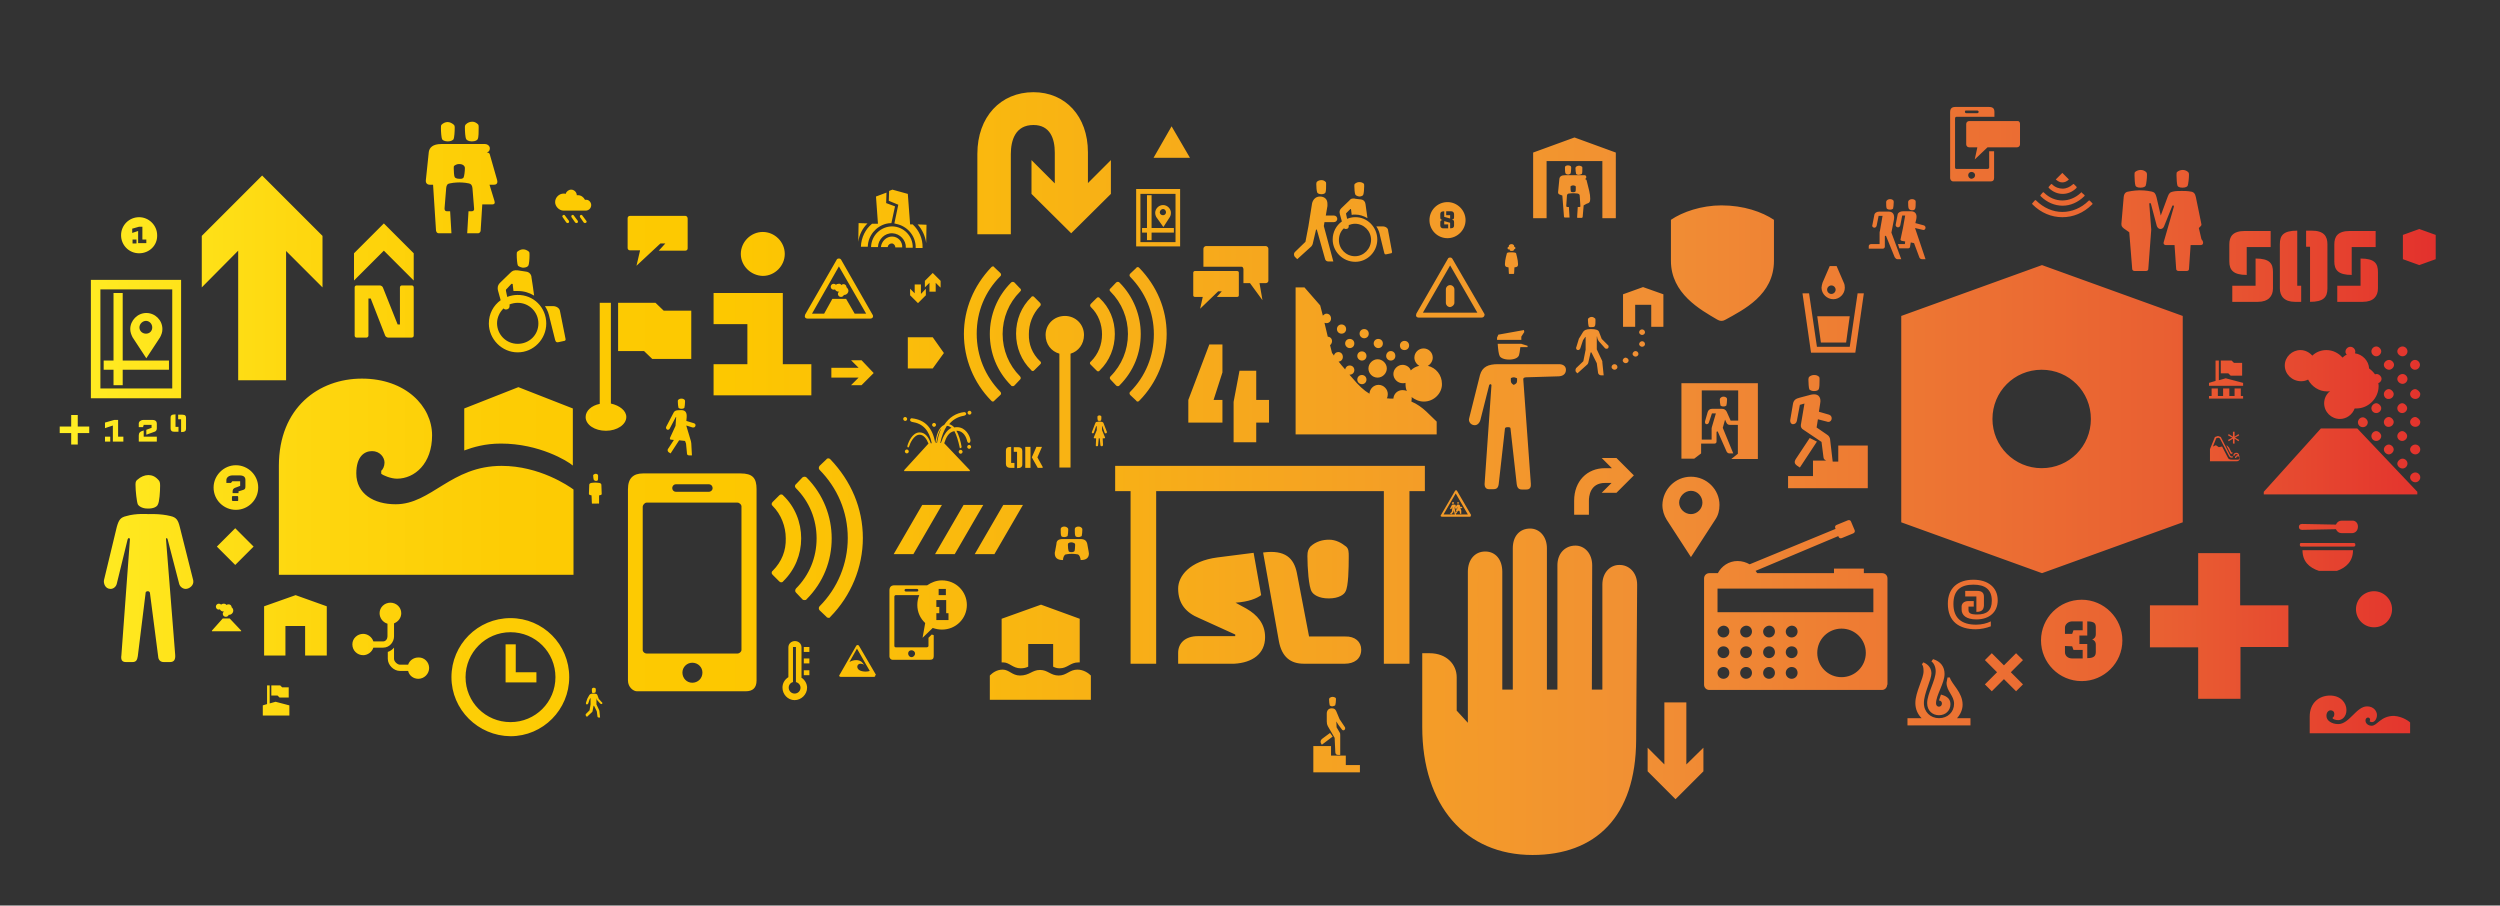 <?xml version="1.0" encoding="utf-8"?>
<!-- Generator: Adobe Illustrator 22.0.1, SVG Export Plug-In . SVG Version: 6.00 Build 0)  -->
<svg version="1.1" xmlns="http://www.w3.org/2000/svg" xmlns:xlink="http://www.w3.org/1999/xlink" x="0px" y="0px"
	 viewBox="0 0 762 276" style="enable-background:new 0 0 762 276;" xml:space="preserve">
<rect x="0" y="0" width="762" height="276" fill="#333333" stroke="none"/>
<style type="text/css">
	.st0{fill:url(#SVGID_1_);}
</style>
<g id="Layer_1">
	<linearGradient id="SVGID_1_" gradientUnits="userSpaceOnUse" x1="18.191" y1="144.351" x2="742.387" y2="144.351">
		<stop  offset="0" style="stop-color:#FFEF26"/>
		<stop  offset="1.783161e-02" style="stop-color:#FFEA21"/>
		<stop  offset="0.102" style="stop-color:#FED70F"/>
		<stop  offset="0.189" style="stop-color:#FDCC04"/>
		<stop  offset="0.281" style="stop-color:#FDC800"/>
		<stop  offset="0.668" style="stop-color:#F18F34"/>
		<stop  offset="0.888" style="stop-color:#E95F32"/>
		<stop  offset="1" style="stop-color:#E3312D"/>
	</linearGradient>
	<path class="st0" d="M499,178.2l-0.3,47.3c-0.1,23.6-12.5,35.1-31.6,35.1c-20.4,0-33.6-15-33.6-39v-22.5h2.2c5.3,0,8.3,3.5,8.3,7.3
		v10.2l3.4,3.7v-46c0-3.8,2.2-6.2,5.3-6.2s5.2,2.4,5.2,6.2v35.9h3.2v-43.1c0-3.7,2.1-6,5.3-6c2.8,0,5.1,2.4,5.1,6v43.1h3.2v-37.9
		c0-3.7,2.4-6,5.5-6c2.8,0,5.1,2.4,5.1,6l-0.1,37.9h3.2v-32c0-3.8,2.5-6,5.1-6C496.4,172.1,499,174.4,499,178.2z M137.6,206.4
		c0-9.9,8-18,18-18c9.9,0,17.9,8,17.9,18c0,9.9-8,18-17.9,18C145.7,224.3,137.6,216.3,137.6,206.4z M169.3,206.4
		c0-7.6-6.1-13.7-13.7-13.7c-7.6,0-13.7,6.2-13.7,13.7c0,7.6,6.1,13.7,13.7,13.7C163.2,220.1,169.3,214,169.3,206.4z M154.1,196.5
		V208h9.4v-3.1h-6.3v-8.5H154.1z M244.2,206.5c1,0.6,1.8,1.8,1.8,3.1c0,2.1-1.8,3.8-3.8,3.8c-2.1,0-3.7-1.8-3.7-3.8
		c0-1.4,0.7-2.5,1.8-3.2v-9.1c0-1.1,0.9-1.9,2-1.9c1.1,0,2,0.8,2,1.9V206.5z M242.6,207.9v-10.7h-0.9v10.7c-0.8,0.2-1.3,0.9-1.3,1.7
		c0,1,0.8,1.8,1.8,1.8c1,0,1.8-0.8,1.8-1.8C244,208.8,243.4,208.1,242.6,207.9z M246.7,197.2H245v1.5h1.7V197.2z M246.7,200.7H245
		v1.5h1.7V200.7z M246.7,204.3H245v1.5h1.7V204.3z M149.2,56.3l1.5,4.9c0,0.1,0.1,0.4,0.1,0.5c0,0.4-0.3,0.6-0.7,0.6H147l-0.5,8
		c0,0.3-0.3,0.8-0.8,0.8h-3.3l0.4-6.7h0.9c0.6,0,0.9-0.3,0.8-0.9l-0.5-6.2c-0.1-0.9-0.5-1.3-1.1-1.4c-1.3-0.3-2.9-0.3-2.9-0.3
		s-1.6,0-2.9,0.3c-0.7,0.1-1,0.5-1.1,1.4l-0.5,6.2v0.1c0,0.6,0.3,0.8,0.8,0.8h0.9l0.4,6.7h-3.9c-0.5,0-0.7-0.4-0.8-0.8L132,56.3h-1
		c-0.8,0-1.3-0.5-1.2-1.4l0.9-8.6c0.2-1.3,1.2-2.4,3.8-2.4h13.3c0.8,0,1.5,0.6,1.5,1.3c0,0.8-0.4,1.1-0.8,1.2v0.1
		c0.4,0,0.8,0.3,0.8,0.6l2.2,7.7c0,0.1,0.1,0.4,0.1,0.6c0,0.6-0.4,0.9-1,0.9H149.2z M138.2,42.5c0.3-0.5,0.4-2.5,0.4-3.6
		c0-0.5-0.1-0.7-0.3-0.9c-0.6-0.5-1.2-0.8-1.9-0.8c-0.6,0-1.3,0.3-1.8,0.8c-0.2,0.2-0.2,0.5-0.2,1c0,1.1,0.1,3,0.4,3.5
		c0.1,0.2,0.7,0.6,1.7,0.6C137.5,43.1,138,42.7,138.2,42.5z M141.3,54.1c0.2-0.4,0.4-1.9,0.4-2.8c0-0.4-0.1-0.6-0.3-0.8
		c-0.4-0.4-0.9-0.5-1.5-0.5c-0.5,0-1,0.2-1.4,0.5c-0.2,0.1-0.2,0.4-0.2,0.8c0,0.9,0.1,2.4,0.3,2.7c0.1,0.2,0.6,0.5,1.4,0.5
		C140.8,54.6,141.2,54.3,141.3,54.1z M145.6,42.4c0.3-0.5,0.3-2.3,0.3-3.5c0-0.5,0-0.8-0.2-1c-0.5-0.5-1.1-0.8-1.7-0.8
		c-0.7,0-1.4,0.2-2,0.8c-0.2,0.2-0.3,0.4-0.3,0.9c0,1.2,0.1,3.1,0.4,3.6c0.1,0.3,0.8,0.7,1.7,0.7C144.9,43.1,145.5,42.7,145.6,42.4z
		 M180.2,62.5c0,1-0.8,1.7-1.7,1.7h-6.7c-1.4,0-2.6-1.3-2.6-2.6c0-1.4,1.2-2.6,2.6-2.6c0.2,0,0.4,0,0.6,0.1c0.2-0.7,0.9-1.3,1.7-1.3
		c0.9,0,1.7,0.8,1.7,1.7v0c0.1,0,0.3,0,0.4,0c0.9,0,1.7,0.6,2.1,1.4c0.1,0,0.2,0,0.3,0C179.4,60.8,180.2,61.6,180.2,62.5z
		 M173.4,67.3c0.1,0.2,0.1,0.5-0.1,0.6c-0.1,0-0.1,0.1-0.3,0.1c-0.1,0-0.3-0.1-0.4-0.2l-1.1-1.6c-0.2-0.2-0.1-0.5,0.1-0.6
		c0.2-0.2,0.5-0.1,0.6,0.1L173.4,67.3z M176.1,67.3c0.1,0.2,0.1,0.5-0.1,0.6c-0.1,0-0.2,0.1-0.3,0.1c-0.1,0-0.3-0.1-0.4-0.2
		l-1.1-1.6c-0.1-0.2-0.1-0.5,0.1-0.6c0.2-0.2,0.5-0.1,0.6,0.1L176.1,67.3z M178.7,67.3c0.2,0.2,0.1,0.5-0.1,0.6
		c-0.1,0-0.2,0.1-0.3,0.1c-0.1,0-0.3-0.1-0.4-0.2l-1.1-1.6c-0.1-0.2-0.1-0.5,0.1-0.6c0.2-0.2,0.5-0.1,0.6,0.1L178.7,67.3z
		 M71.9,155.4c-3.7,0-6.8-3-6.8-6.8c0-3.7,3.1-6.8,6.8-6.8c3.7,0,6.8,3,6.8,6.8C78.7,152.4,75.6,155.4,71.9,155.4z M72.6,149.8
		l1.6-0.5c0.5-0.2,0.6-0.4,0.6-1.1v-1.9c0-0.8-0.4-1.4-1.8-1.4h-2.1c-1.2,0-1.9,0.7-1.9,1.4v0.9h1.4l0.4-0.5h2.4v1.4l-1.6,0.6
		c-0.5,0.2-0.7,0.6-0.7,1.1v0.5h1.8V149.8z M72.6,151.5c0-0.2-0.1-0.3-0.2-0.3H71c-0.2,0-0.3,0.1-0.3,0.3v1c0,0.1,0.1,0.2,0.3,0.2
		h1.4c0.2,0,0.2-0.1,0.2-0.2V151.5z M266.3,113.7l-3.7,3.7h-3.2l2.3-2.3h-8.3v-3h8.3l-2.3-2.3h3.2L266.3,113.7z M209.6,66.6v9.1
		c0,0.4-0.3,0.7-0.7,0.7h-8.1l2-2.2h-1.5L194,81l1.1-4.7h-3.1c-0.4,0-0.7-0.3-0.7-0.7v-9.1c0-0.4,0.3-0.7,0.7-0.7h16.9
		C209.3,65.8,209.6,66.2,209.6,66.6z M181.6,153.5c-0.8,0-0.9,0-1,0c-0.1,0-0.2,0-0.2-0.1l-0.1-2.4l-0.4-0.1
		c-0.2-0.1-0.4-0.1-0.4-0.4l0.1-2.7c0-0.4,0.3-0.5,0.6-0.6c0.5-0.1,1-0.1,1.2-0.1c0.2,0,0.6,0,1.3,0.1c0.3,0.1,0.6,0.2,0.6,0.6
		l0.1,2.7c0,0.3-0.1,0.3-0.4,0.4l-0.4,0.1l0,2.4c0,0.1-0.1,0.1-0.1,0.2C182.6,153.4,182.4,153.5,181.6,153.5z M181,146.3
		c-0.1-0.2-0.2-0.9-0.2-1.3c0-0.2,0-0.3,0.1-0.3c0.2-0.2,0.5-0.3,0.7-0.3c0.2,0,0.5,0.1,0.6,0.3c0.1,0.1,0.1,0.2,0.1,0.4
		c0,0.4,0,1.1-0.1,1.3c-0.1,0.1-0.3,0.2-0.6,0.2C181.3,146.5,181.1,146.4,181,146.3z M117,76.4l-9.1,9.1v-8.3l9.1-9.1l9.1,9.1v8.3
		L117,76.4z M125.4,102.9h-7.1c-0.3,0-0.8-0.3-0.9-0.6L113,91h-0.7v11.3c0,0.3-0.3,0.6-0.6,0.6h-3c-0.3,0-0.6-0.2-0.6-0.6V87.6
		c0-0.3,0.2-0.6,0.6-0.6h7.1c0.3,0,0.8,0.3,0.9,0.6l4.5,11.3h0.7V87.6c0-0.3,0.2-0.6,0.6-0.6h3c0.3,0,0.6,0.2,0.6,0.6v14.7
		C126.1,102.7,125.8,102.9,125.4,102.9z M266.1,96.4c0,0.4-0.3,0.7-0.8,0.7h-19.2c-0.5,0-0.8-0.3-0.8-0.7c0-0.1,0.1-0.3,0.1-0.5
		l9.6-16.7c0.1-0.3,0.4-0.4,0.7-0.4c0.3,0,0.5,0.1,0.7,0.4L266,96C266.1,96.1,266.1,96.3,266.1,96.4z M264,95.6l-8.3-14.4l-8.2,14.4
		h3.7l2.5-4.5h4.2l2.6,4.5H264z M256.5,86.9c0.1-0.2,0.4-0.3,0.6-0.3c0.5,0,0.9,0.4,0.9,0.9c0.3,0.3,0.6,0.7,0.6,1.1
		c0,0.7-0.6,1.3-1.3,1.3h-0.1c-0.1,0.4-0.5,0.6-0.9,0.6c-0.5,0-0.9-0.4-0.9-0.9c0-0.3,0.1-0.5,0.4-0.7c-0.1,0-0.1,0-0.2,0
		c-0.5,0-0.9-0.3-1.1-0.7c-0.1,0.1-0.3,0.1-0.4,0.1c-0.5,0-0.9-0.4-0.9-0.9c0-0.5,0.4-0.9,0.9-0.9c0.3,0,0.5,0.1,0.7,0.3
		c0.2-0.2,0.5-0.3,0.8-0.3C255.9,86.4,256.3,86.6,256.5,86.9z M73.5,192.2v0.2h-8.9v-0.2l3.3-3.7H70L73.5,192.2z M65.8,184.9
		c0-0.5,0.4-0.9,0.9-0.9c0.3,0,0.5,0.1,0.7,0.3c0.2-0.2,0.5-0.3,0.8-0.3c0.4,0,0.7,0.2,0.9,0.4c0.2-0.2,0.4-0.2,0.6-0.2
		c0.5,0,0.9,0.4,0.9,0.9c0.3,0.2,0.5,0.6,0.5,1c0,0.7-0.6,1.3-1.3,1.3h-0.1c-0.1,0.4-0.5,0.6-0.9,0.6c-0.5,0-0.9-0.4-0.9-0.9
		c0-0.3,0.1-0.5,0.4-0.7c-0.1,0-0.1,0-0.2,0c-0.5,0-0.9-0.3-1.1-0.7c-0.1,0.1-0.3,0.1-0.4,0.1C66.2,185.8,65.8,185.4,65.8,184.9z
		 M88.2,215v3.1h-8.1V215l1.3-0.4v-5.7h0.8v5.5l1.8-0.5L88.2,215z M84.6,212h-1.9v-3.1h2.7l0.6,0.6h2v3.1h-2.8L84.6,212z
		 M166.5,98.6c0,4.8-3.9,8.8-8.7,8.8c-4.9,0-8.8-4.1-8.8-8.8c0-3,1.4-5.5,3.6-7.1l-0.8-2.9c-0.2-0.7-0.2-1.6,0.6-2.4l3.2-3.1
		c0.6-0.6,1.1-0.8,2.2-0.7l2.6,0.4c0.9,0.1,1.6,0.9,1.6,1.8l0.4,2.6l0.4,2.9c-1.5-0.9-3.1-1.4-5-1.4h-1.3l-0.2-1.7v-0.3
		c-0.1-0.2-0.3-0.3-0.5-0.1l-1.4,1.5c-0.2,0.1-0.2,0.3-0.2,0.5l0.4,1.9c1-0.4,2.1-0.6,3.1-0.6C162.6,89.8,166.5,93.7,166.5,98.6z
		 M164.1,98.6c0-3.5-2.8-6.3-6.3-6.3c-0.9,0-1.8,0.2-2.5,0.5c0.1,0.6,0,1.3-0.8,1.5c-0.4,0.1-0.8,0-1-0.3c-1.2,1.1-2,2.8-2,4.5
		c0,3.5,2.8,6.3,6.3,6.3S164.1,102.1,164.1,98.6z M157.9,81c-0.3-0.5-0.4-2.4-0.4-3.4c0-0.5,0-0.7,0.2-0.9c0.5-0.4,1.1-0.7,1.7-0.7
		c0.6,0,1.2,0.2,1.8,0.7c0.2,0.2,0.2,0.5,0.2,1c0,1.1-0.1,2.9-0.4,3.3c-0.1,0.2-0.6,0.6-1.6,0.6C158.6,81.5,158,81.1,157.9,81z
		 M172.4,103.4c0,0.2-0.1,0.5-0.4,0.5l-1.8,0.4c-0.5,0.1-0.8,0-1-0.7l-1.6-6.4c-0.3-1.5-0.7-2.7-1.5-3.9h2.4c1.2,0,2.1,0.7,2.2,1.6
		L172.4,103.4z M211.5,129c0.3,0.1,0.5,0.3,0.5,0.6c0,0.4-0.3,0.7-0.6,0.7c-0.1,0-0.2,0-0.3,0l-1.9-0.6v0.1l1.4,4.7
		c0,0.2,0.1,0.4,0.1,0.6l0.2,3.7H210c-0.3,0-0.6-0.2-0.6-0.5l-0.3-3.1l-0.3-0.8l-1.8-0.2l-2.6,4l-0.5-0.3c-0.2-0.1-0.4-0.4-0.4-0.6
		c0-0.2,0-0.4,0.2-0.6l1.7-2.6l-0.9-0.1c-0.2,0-0.3-0.1-0.3-0.3c0-0.1,0-0.2,0-0.2l1.7-3.7l0.2-2.7h-0.1l-1.8,3.4
		c-0.1,0.3-0.4,0.5-0.6,0.5c-0.1,0-0.2,0-0.3-0.1c-0.2-0.1-0.3-0.3-0.3-0.5c0-0.1,0-0.2,0.1-0.4l2.2-4.2c0.2-0.4,0.5-0.6,0.9-0.7
		c0,0,0.4-0.1,1.4-0.1c1.1,0,1.8,0.5,1.7,2.1l-0.1,1.2L211.5,129z M207.7,124.6c0.6,0,0.8-0.2,0.9-0.3c0.1-0.3,0.2-1.2,0.2-1.8
		c0-0.3,0-0.5-0.1-0.6c-0.3-0.3-0.6-0.4-1-0.4c-0.4,0-0.7,0.1-1,0.4c-0.1,0.1-0.1,0.2-0.1,0.5c0,0.6,0.1,1.6,0.2,1.9
		C206.9,124.4,207.2,124.6,207.7,124.6z M98.3,87.6L87.2,76.5v39.4H72.6V76.4L61.5,87.6V71.9l18.4-18.4l18.4,18.4V87.6z
		 M183.6,214.3c0,0.2-0.1,0.3-0.3,0.3c-0.2,0-0.2-0.1-0.4-0.2l-0.8-0.9c-0.2-0.2-0.3-0.5-0.3-0.8h0v2l0.8,1.7c0,0.1,0.1,0.2,0.1,0.3
		l0.2,2h-0.4c-0.2,0-0.4-0.1-0.4-0.4l-0.2-1.5l-0.8-1.6c0,0-0.1-0.1-0.1-0.1c0,0-0.1,0-0.1,0.1l-0.3,1.6c0,0.1-0.1,0.2-0.2,0.3
		l-1.5,1.4l-0.2-0.2c-0.1-0.1-0.2-0.2-0.2-0.4c0-0.1,0-0.2,0.1-0.3l1.1-1.1l0.3-1.8v-1.6c0-0.2,0-0.3,0-0.4h0l-0.3,0.5l-0.4,1.2
		c-0.1,0.2-0.2,0.3-0.4,0.3c-0.2,0-0.3-0.1-0.3-0.3c0-0.1,0-0.1,0-0.2l0.4-1.2c0-0.1,0.1-0.1,0.1-0.2l0.5-0.9
		c0.2-0.3,0.5-0.5,1.2-0.5c0.8,0,1.2,0.1,1.3,0.5l0.4,1.1l0.8,0.9C183.6,214.1,183.6,214.2,183.6,214.3z M180.5,211.1
		c-0.1-0.1-0.1-0.7-0.1-1c0-0.1,0-0.2,0.1-0.3c0.2-0.1,0.3-0.2,0.5-0.2c0.2,0,0.3,0.1,0.5,0.2c0.1,0.1,0.1,0.1,0.1,0.3
		c0,0.3,0,0.8-0.1,0.9c0,0.1-0.2,0.2-0.5,0.2C180.7,211.3,180.5,211.2,180.5,211.1z M71.7,172.2l-5.6-5.6l5.6-5.6l5.6,5.6
		L71.7,172.2z M266.8,205.9c0,0.2-0.1,0.4-0.4,0.4h-10.2c-0.3,0-0.4-0.2-0.4-0.4c0-0.1,0-0.2,0.1-0.2l5.1-8.9
		c0.1-0.1,0.2-0.2,0.4-0.2s0.3,0.1,0.4,0.2l5.2,8.9C266.8,205.7,266.8,205.8,266.8,205.9z M258.9,201.8c0.6-0.4,1.3-0.6,2.1-0.6
		c1.5,0,2.1,1,2.3,1.4l-0.1,0c-0.1-0.2-0.5-0.3-0.9-0.3c-0.7,0-1,0.5-1,0.9c0,0.8,0.8,1.5,2.6,1.5c0.5,0,0.9-0.1,1.2-0.2l-3.9-6.8
		L258.9,201.8z M42.4,77.2c-3.1,0-5.5-2.5-5.5-5.5c0-3.1,2.5-5.5,5.5-5.5c3,0,5.5,2.5,5.5,5.5C48,74.8,45.5,77.2,42.4,77.2z
		 M41.6,74.2V73h-1.2v1.2H41.6z M43.4,69.1h-1l-2.1,0.6V71l1.8-0.6v3.7h2.5V73h-1.2V69.1z M85,142c0-17.8,12.2-26.6,25.3-26.6
		c13.3,0,21.4,8.4,21.4,17.3c0,8.6-5.3,13.2-10.7,13.2c-1.9,0-4.2-1-4.8-1.5v-0.9c0.5-0.4,1-1.4,1-2.5c0-1.6-1.4-3.5-3.8-3.5
		s-4.8,1.7-4.8,6.8c0,6.2,5.3,9.4,12,9.4c10.9,0,16.8-11.7,32.3-11.7c11.5,0,20.4,6.1,21.9,7.2v26H85V142z M174.6,141.9v-17.4
		l-16.6-6.5l-16.5,6.5v12.8c2.7-1,6.3-2.1,11.2-2.1C164.3,135.2,173,140.5,174.6,141.9z M190.9,127.1c0,2.3-2.8,4.2-6.2,4.2
		s-6.2-1.8-6.2-4.2c0-1.9,1.8-3.5,4.3-4V92.3h3.4v30.7C188.9,123.6,190.9,125.2,190.9,127.1z M210.7,94.7v14.7h-11.9l-2.5-2.4h-7.9
		V92.3h11.4l2.5,2.4H210.7z M27.2,132h-3.5v3.5h-2V132h-3.5v-2h3.5v-3.5h2v3.5h3.5V132z M32,133.1h1.6v1.5H32V133.1z M37.6,133.1
		v1.5h-3.2v-1.5v-3.4l-2.4,0.8v-1.7l2.8-0.8H36v5.1H37.6z M46.2,130.4v-0.9h-2.4l-0.2,0.7l-1.3,0v-1.1c0-0.6,0.6-1.1,1.4-1.1h2.8
		c0.9,0,1.3,0.5,1.3,1.1v1.5c0,0.5-0.3,0.9-0.7,1l-2.5,0.9v-1.5L46.2,130.4z M43.8,133.1h4v1.5h-5.5v-1.9c0-0.8,0.4-1.2,1.5-1.5
		V133.1z M54.5,131.6h-1.4c-0.8,0-1.1-0.4-1.1-1v-3.3c0-0.6,0.2-1,1.5-1v3.8h0.9V131.6z M55.2,127.8h-0.9v-1.4h1.3
		c0.9,0,1.1,0.4,1.1,1v3.3c0,0.6-0.3,1-1.5,1V127.8z M191.4,207.4v-58.3c0-3.4,1.7-4.8,4.6-4.8h29.7c3.7,0,4.9,1.4,4.9,4.8v58.3
		c0,2.3-1.2,3.3-3.3,3.3h-33.2C193.1,210.7,191.4,209.5,191.4,207.4z M224.8,153.2h-27.7c-0.6,0-1.2,0.7-1.2,1.3v43.6
		c0,0.6,0.6,1.1,1.2,1.1h27.7c0.5,0,1.2-0.5,1.2-1.1v-43.6C226.1,153.9,225.4,153.2,224.8,153.2z M206,147.6c-0.6,0-1.1,0.5-1.1,1.2
		c0,0.6,0.5,1.1,1.1,1.1h10c0.7,0,1.2-0.5,1.2-1.1c0-0.7-0.5-1.2-1.2-1.2H206z M208,205c0,1.7,1.3,3.1,3,3.1c1.7,0,3.1-1.3,3.1-3.1
		c0-1.6-1.3-3-3.1-3C209.4,202,208,203.3,208,205z M238.7,177.2c3.6-3.5,5.5-8.2,5.5-13.1s-1.9-9.7-5.5-13.1
		c-0.1-0.2-0.4-0.3-0.6-0.3c-0.2,0-0.4,0.1-0.6,0.3l-2,2c-0.4,0.4-0.4,0.9,0,1.2c2.6,2.6,4,6.3,4,9.9c0.1,3.7-1.2,7.1-4,9.9
		c-0.2,0.1-0.3,0.4-0.3,0.6c0,0.2,0.1,0.4,0.3,0.6l2,2c0.2,0.2,0.4,0.3,0.6,0.3C238.3,177.5,238.6,177.4,238.7,177.2z M245.8,182.7
		c5.2-5.2,7.7-11.8,7.7-18.6c0-6.6-2.5-13.4-7.7-18.6c-0.1-0.1-0.3-0.2-0.6-0.2c-0.2,0-0.4,0.1-0.6,0.2l-2,2.1
		c-0.2,0.1-0.3,0.4-0.3,0.6c0,0.2,0.1,0.4,0.3,0.6c4.1,4.1,6.3,9.5,6.3,15.3c0,5.8-2.2,11.2-6.3,15.3c-0.3,0.4-0.3,0.9,0,1.2l2,2.1
		c0.2,0.2,0.4,0.2,0.6,0.2C245.5,182.9,245.7,182.9,245.8,182.7z M253.1,188c6.3-6.4,9.9-15.1,9.9-24c0-9.1-3.6-17.4-9.9-24
		c-0.2-0.2-0.4-0.3-0.6-0.3c-0.3,0-0.5,0.1-0.6,0.3l-2.1,2c-0.3,0.4-0.3,0.9,0,1.2c5.4,5.5,8.6,12.7,8.6,20.8
		c0,7.8-3.1,15.3-8.6,20.8c-0.3,0.3-0.3,0.9,0,1.2l2.1,2c0.1,0.2,0.3,0.3,0.6,0.3C252.7,188.4,252.9,188.3,253.1,188z M55.2,85.3
		v36.1H27.7V85.3H55.2z M52.5,88.2H30.6v30.2h21.9V88.2z M34.6,112.7h-3v-2.8h3V89.3h2.8v20.6h14.1v2.8H37.4v4.7h-2.8V112.7z
		 M40.4,102.8c-0.4-0.8-0.7-1.6-0.7-2.5c0-2.6,2.2-4.9,4.9-4.9s4.9,2.2,4.9,4.9c0,1-0.3,1.7-0.7,2.5l-4.2,6.4L40.4,102.8z
		 M42.5,99.8c0,1.1,0.9,1.9,2,1.9s1.9-0.8,1.9-1.9c0-1.1-0.9-2-1.9-2S42.5,98.7,42.5,99.8z M99.6,184.8v15H93v-9H87v9h-6.5v-15
		l9.6-3.4L99.6,184.8z M116.8,197.4h-3c-0.4,1.3-1.7,2.3-3.1,2.3c-1.8,0-3.3-1.4-3.3-3.3c0-1.8,1.5-3.2,3.3-3.2c1.4,0,2.7,1,3.1,2.3
		h3c0.8,0,1.3-0.8,1.3-1.5v-3.9c-1.4-0.4-2.4-1.7-2.4-3.2c0-1.8,1.5-3.2,3.3-3.2c1.8,0,3.3,1.4,3.3,3.2c0,1.4-0.9,2.6-2.2,3.1v4
		C120.1,195.6,118.8,197.4,116.8,197.4z M130.8,203.6c0,1.8-1.5,3.3-3.3,3.3c-1.5,0-2.8-1-3.1-2.4h-2.5c-1.9,0-3.7-1.8-3.7-3.7v-2.1
		c0.7-0.2,1.4-0.7,1.9-1.3v3.4c0,0.9,1.1,1.8,1.8,1.8h2.5c0.4-1.3,1.7-2.2,3.1-2.2C129.3,200.3,130.8,201.8,130.8,203.6z M247.3,111
		v9.5h-19.5h-10.3V111h10.3V98.8h-10.3v-9.5h19.7h1.4V111H247.3z M225.8,77.4c0-3.6,3-6.7,6.7-6.7c3.6,0,6.7,3,6.7,6.7
		c0,3.6-3,6.7-6.7,6.7C228.8,84,225.8,81,225.8,77.4z M56.6,179.5c-0.9,0-1.8-0.7-2-1.6l-3.5-13.5c-0.1-0.3-0.2-0.4-0.3-0.4
		c-0.1,0-0.2,0.1-0.2,0.4l2.8,35.2c0.1,1.4-0.3,2.2-1.6,2.2h-1.9c-1.4,0-1.7-1.2-1.7-1.8l-2.5-19.3c0-0.2-0.3-0.5-0.6-0.5
		c-0.4,0-0.7,0.2-0.7,0.4L42,200c-0.2,1.1-0.4,1.8-1.7,1.8h-1.9c-1.3,0-1.6-0.8-1.4-2.1l2.6-35.3c0-0.3-0.2-0.4-0.3-0.4
		c-0.2,0-0.3,0.2-0.4,0.4l-3.3,13.5c-0.2,0.9-1,1.6-1.9,1.6c-1.7,0-2.2-1.8-2-2.7l3.9-16.2c0.6-2.1,1.1-2.9,2.9-3.3
		c2.9-0.9,6.7-0.6,6.7-0.6s3.7-0.2,6.8,0.6c1.8,0.4,2.3,1.3,2.8,3.3l4.1,16.3C59.2,178.4,57.7,179.5,56.6,179.5z M48.1,153.8
		c0.5-0.8,0.7-3.9,0.7-5.8c0-1.1-0.2-1.4-0.6-1.8c-0.9-1-1.9-1.4-3-1.4c-1.1,0-2.3,0.5-3.3,1.4c-0.4,0.3-0.6,0.6-0.6,1.5
		c0,2,0.4,5.3,0.7,6c0.3,0.6,1.4,1.3,2.9,1.3C46.8,155.1,47.9,154.4,48.1,153.8z M294.7,184.4c0,4.1-3.3,7.5-7.6,7.5
		c-1,0-1.9-0.2-2.8-0.5l-3.1,3l0.8-4.5c-1.5-1.4-2.4-3.3-2.4-5.5c0-1.1,0.2-2.1,0.6-3H273c-0.2,0-0.4,0.2-0.4,0.5v15
		c0,0.2,0.2,0.4,0.4,0.4h9.5c0.2,0,0.5-0.2,0.5-0.4v-2.5l1-1l0.6,0.2v6.4c0,0.8-0.4,1.1-1.1,1.1H272c-0.4,0-0.9-0.4-0.9-1.1v-20
		c0-1.2,0.6-1.6,1.6-1.6h9.9c1.3-0.9,2.8-1.5,4.5-1.5C291.4,176.9,294.7,180.3,294.7,184.4z M279.9,179.9c0-0.2-0.2-0.4-0.4-0.4
		h-3.4c-0.2,0-0.4,0.2-0.4,0.4c0,0.2,0.2,0.4,0.4,0.4h3.4C279.8,180.3,279.9,180.1,279.9,179.9z M276.8,199.2c0,0.6,0.5,1.1,1,1.1
		c0.6,0,1.1-0.5,1.1-1.1c0-0.6-0.5-1-1.1-1C277.2,198.2,276.8,198.6,276.8,199.2z M289.1,186.9h-0.7v-4h-3v2.1h0.9v1.9h-0.9v2.1h3.7
		V186.9z M286.1,181.4h2.2v-1.9h-2.2V181.4z M338.6,48.8v10.3l-12.1,12l-12.1-12V48.8l7.1,7.1v-9.4c0-4.2-1.4-8.4-6.5-8.4
		c-5.5,0-6.9,4.6-6.9,8.9v24.4h-10.2V46.9c0-11.3,7.1-18.8,17.1-18.8c9.7,0,16.6,7.3,16.6,18.3v9.4L338.6,48.8z M309.2,142.6h-1.2
		c-1,0-1.4-0.5-1.4-1.2v-4c0-0.8,0.3-1.2,1.6-1.2v4.9h1V142.6z M310,137.7h-1v-1.4h1.2c1.1,0,1.4,0.5,1.4,1.2v4
		c0,0.8-0.4,1.2-1.6,1.2V137.7z M314.1,136.2v6.4h-1.6v-6.4H314.1z M316.3,142.6l-1.8-3.2l1.4-3.2h1.7l-1.4,3.2l1.6,2.9v0.3H316.3z
		 M451.6,96.8h-19.2c-0.5,0-0.8-0.3-0.8-0.7c0-0.1,0.1-0.3,0.1-0.5l9.6-16.7c0.1-0.3,0.4-0.4,0.7-0.4s0.5,0.1,0.7,0.4l9.7,16.7
		c0.1,0.1,0.1,0.3,0.1,0.4C452.4,96.5,452.1,96.8,451.6,96.8z M433.7,95.3h16.6L442,80.9L433.7,95.3z M443.3,92.3v-4.1
		c0-0.7-0.6-1.3-1.3-1.3c-0.7,0-1.3,0.6-1.3,1.3v4.1c0,0.7,0.6,1.3,1.3,1.3C442.7,93.5,443.3,92.9,443.3,92.3z M261.7,68l2.7,0.1
		c-1.5,1.5-2.5,3.4-2.8,5.6L261.7,68z M272.8,62.9l-1.1,5.1c-0.6,0-1.1,0.1-1.6,0.2c-3.1,0.8-5.5,3.6-5.6,7l-2.1,0
		c0.1-2.8,1.4-5.4,3.4-7l1.8,0l-0.6-8.3l3.2-1.2l-0.1,3.2L272.8,62.9z M272,69c3.5,0.1,6.3,3,6.2,6.5l-2.1,0
		c0.1-2.3-1.8-4.3-4.1-4.4c-2.3-0.1-4.3,1.8-4.4,4.2l-2.1,0C265.6,71.7,268.5,69,272,69z M271.9,72.1c1.8,0,3.2,1.5,3.1,3.3l-2.1,0
		c0-0.6-0.5-1.2-1.1-1.2c-0.6,0-1.2,0.5-1.2,1.1l-2.1,0C268.7,73.5,270.2,72.1,271.9,72.1z M278.2,68.4c1.9,1.8,3.1,4.3,3,7.2
		l-2.1,0c0.1-3.4-2.2-6.3-5.3-7.2c-0.4-0.1-0.8-0.2-1.2-0.3l1.2-5.7l-2.9-1.2l0.1-3l1-0.4l4.7,1.3l0.7,9.3L278.2,68.4z M282.4,68.5
		l-2.7-0.1c1.4,1.6,2.3,3.5,2.6,5.7L282.4,68.5z M359.7,57.6v17.5h-13.4V57.6H359.7z M358.3,59.1h-10.7v14.7h10.7V59.1z M349.6,70.9
		h-1.5v-1.4h1.5v-10h1.4v10h6.8v1.4H351v2.3h-1.4V70.9z M352.4,66.1c-0.2-0.4-0.3-0.8-0.3-1.2c0-1.3,1.1-2.4,2.4-2.4
		c1.3,0,2.4,1.1,2.4,2.4c0,0.5-0.1,0.8-0.3,1.2l-2,3.1L352.4,66.1z M353.5,64.7c0,0.5,0.4,0.9,1,0.9c0.5,0,0.9-0.4,0.9-0.9
		c0-0.5-0.4-1-0.9-1C354,63.7,353.5,64.2,353.5,64.7z M462.7,80.5c0,0.6-0.2,0.8-0.6,0.9l-0.5,0.1l-0.1,1.8c0,0.1-0.1,0.2-0.2,0.2
		h-1.2c-0.2,0-0.2-0.1-0.2-0.2l-0.1-1.8l-0.5-0.1c-0.4-0.1-0.6-0.3-0.6-0.9c0-1.3,0.6-3.3,0.6-3.3c0.1-0.2,0.3-0.3,1.4-0.3
		c1.1,0,1.4,0.2,1.4,0.3C462.1,77.3,462.7,79.2,462.7,80.5z M459.5,75.6c0-0.2,0.2-0.4,0.4-0.4V75c0-0.2,0-0.3,0.1-0.3
		c0.2-0.2,0.4-0.3,0.7-0.3c0.3,0,0.5,0.1,0.7,0.3c0.1,0.1,0.1,0.2,0.1,0.4v0.1c0.2,0,0.4,0.2,0.4,0.4c0,0.2-0.2,0.4-0.4,0.4h0
		c0,0.1-0.1,0.2-0.1,0.3c-0.1,0.1-0.3,0.2-0.6,0.2c-0.4,0-0.6-0.1-0.6-0.2c0-0.1-0.1-0.2-0.1-0.3h-0.1
		C459.7,76.1,459.5,75.9,459.5,75.6z M275.9,128.3c-0.3,0-0.6-0.3-0.6-0.6c0-0.3,0.2-0.6,0.6-0.6c0.3,0,0.6,0.3,0.6,0.6
		C276.5,128.1,276.2,128.3,275.9,128.3z M287.8,135.1l7.8,8.2v0.3h-20v-0.3l7.4-8.1c-0.6-1.5-1.5-2.7-2.7-2.7c-1.8,0-3,2.8-3.2,3.6
		c-0.1,0.2-0.2,0.3-0.3,0.3c-0.2,0-0.3-0.3-0.2-0.6c0.3-1.1,1.5-4,3.7-4c1.7,0,2.7,1.4,3.4,3.3h0.3c-0.8-4-2.7-6-6-6.5
		c-0.3-0.1-0.6-0.2-0.6-0.6c0-0.3,0.3-0.6,0.6-0.5c4,0.5,6.2,2.8,7.1,7.6c0.3-2.7,1.1-4.9,2.7-5.6c1.5-2.3,3.6-3.6,6.1-3.9
		c0.2,0,0.6,0.2,0.6,0.5c0,0.3-0.3,0.5-0.6,0.6c-1.9,0.3-3.5,1.2-4.6,2.6c0.6,0.1,1.1,0.5,1.6,1c0.3-0.1,0.5-0.1,0.8-0.1
		c2.6,0,3.9,2.6,4.1,3.9c0,0.2,0,0.9-0.5,0.9c-0.2,0-0.4-0.2-0.5-0.5c-0.2-1-1-3.2-3.2-3.2h-0.1c0.8,1.3,1.3,3.2,1.6,4.9
		c0,0.1-0.1,0.4-0.3,0.4c-0.3,0-0.3-0.1-0.3-0.3c-0.4-1.8-0.9-3.6-1.6-4.9C289.2,131.7,288.4,133.2,287.8,135.1z M276.4,137
		c0.3,0,0.6,0.3,0.6,0.6c0,0.3-0.3,0.6-0.6,0.6c-0.3,0-0.6-0.3-0.6-0.6C275.8,137.3,276.1,137,276.4,137z M284.1,129.5
		c0-0.3,0.3-0.6,0.6-0.6s0.6,0.3,0.6,0.6c0,0.3-0.3,0.6-0.6,0.6S284.1,129.8,284.1,129.5z M285.4,135h0.2c0.3-1.7,0.7-3.2,1.3-4.4
		C286.1,131.5,285.7,133.2,285.4,135z M288.6,129.8c-0.9,1.4-1.6,3.2-2,5.2h0.2c0.7-2.1,1.7-3.9,3.2-4.6
		C289.6,130.1,289.2,129.8,288.6,129.8z M292.8,137.1c0.3,0,0.6,0.3,0.6,0.6c0,0.3-0.3,0.6-0.6,0.6c-0.3,0-0.6-0.3-0.6-0.6
		C292.2,137.4,292.5,137.1,292.8,137.1z M296,136.2c0,0.3-0.3,0.6-0.6,0.6c-0.3,0-0.6-0.3-0.6-0.6c0-0.3,0.3-0.6,0.6-0.6
		C295.7,135.6,296,135.9,296,136.2z M294.9,125.8c0-0.3,0.3-0.6,0.6-0.6c0.3,0,0.6,0.3,0.6,0.6c0,0.3-0.3,0.6-0.6,0.6
		C295.2,126.4,294.9,126.1,294.9,125.8z M448.3,157.2c0,0.2-0.1,0.3-0.3,0.3h-8.5c-0.2,0-0.4-0.1-0.4-0.3c0-0.1,0-0.1,0.1-0.2
		l4.3-7.4c0.1-0.1,0.2-0.2,0.3-0.2c0.1,0,0.2,0.1,0.3,0.2l4.3,7.4C448.3,157.1,448.3,157.1,448.3,157.2z M447.4,156.8l-3.7-6.4
		l-3.7,6.4H447.4z M443.7,154.5l0.3-0.5c0-0.1,0.1-0.2,0.3-0.2c0,0,0.1,0,0.3,0c0.2,0,0.4,0.1,0.4,0.4l0,0.2l0.5,0.1
		c0.1,0,0.2,0.1,0.2,0.2c0,0.1-0.1,0.2-0.2,0.2c0,0-0.1,0-0.1,0l-0.3-0.1l0.3,0.8c0,0.1,0,0.1,0,0.2l0,0.8h-0.3
		c-0.1,0-0.1-0.1-0.1-0.1l-0.1-0.6l-0.1-0.2l-0.4,0l-0.5,0.8l-0.2-0.1c-0.1,0-0.1-0.1-0.1-0.1c0,0,0-0.1,0.1-0.1l0.3-0.4l-0.1,0
		c-0.1,0-0.1,0-0.1-0.1c0,0,0-0.1,0-0.1l0.4-0.7l0-0.4h0l-0.3,0.7c-0.1,0.1-0.1,0.1-0.1,0.1c0,0-0.1,0-0.1-0.1l-0.3-0.8h0l0,0.7
		l0.4,1.7h-0.3c-0.1,0-0.1,0-0.1-0.1l-0.3-1.2c0,0,0,0,0,0s0,0,0,0l-0.1,0.6c0,0,0,0.1-0.1,0.1l-0.6,0.6l-0.2-0.2
		c0,0-0.1-0.1-0.1-0.1c0,0,0-0.1,0.1-0.1l0.4-0.4l0.1-0.7l0.1-0.8h0l-0.3,0.6c0,0.1-0.1,0.1-0.2,0.1s-0.2-0.1-0.2-0.2
		c0-0.1,0-0.1,0.1-0.2l0.4-0.8c0.1-0.1,0.2-0.2,0.5-0.2h0.2c0.3,0,0.5,0.1,0.5,0.2L443.7,154.5z M442.7,153.6c0-0.1-0.1-0.3-0.1-0.4
		c0-0.1,0-0.1,0.1-0.1c0.1,0,0.1-0.1,0.2-0.1c0.1,0,0.2,0,0.2,0.1c0,0,0,0.1,0,0.1c0,0.1,0,0.3-0.1,0.4c0,0-0.1,0.1-0.2,0.1
		C442.8,153.7,442.7,153.6,442.7,153.6z M444.3,153.6c0-0.1-0.1-0.3-0.1-0.4c0-0.1,0-0.1,0-0.1c0.1,0,0.1-0.1,0.2-0.1
		c0.1,0,0.2,0,0.2,0.1c0,0,0,0.1,0,0.1c0,0.1,0,0.3-0.1,0.4c0,0-0.1,0.1-0.2,0.1C444.4,153.7,444.3,153.6,444.3,153.6z M284.3,112.3
		h-7.6v-9.5h7.6l3.4,4.8L284.3,112.3z M405.7,227.4v2.9h4.5v2.9h4.3v2.2h-14.2v-8H405.7z M406.2,224.5l-3.3,2.5l-0.3-0.5
		c-0.2-0.4-0.1-1,0.5-1.4l2.3-1.7L406.2,224.5z M408,221l-0.7-1.1h0l0.1,1.8l0.9,1.5c0.2,0.3,0.2,0.4,0.2,0.9v6h-0.7
		c-0.5,0-0.8-0.3-0.8-0.9l-0.2-4.3l-2.1-3.6c-0.2-0.4-0.3-0.8-0.3-1.4v-2.4c0-0.9,0.5-1.6,1.5-1.6c0.7,0,1.1,0.2,1.4,0.9l1,2.4
		l1.6,2.4c0.3,0.4,0,1-0.4,1c-0.3,0-0.4-0.1-0.6-0.4L408,221z M407,214.9c0.1-0.3,0.2-1.1,0.2-1.7c0-0.3,0-0.4-0.1-0.5
		c-0.3-0.2-0.6-0.3-0.9-0.3c-0.3,0-0.6,0.1-0.9,0.3c-0.1,0.1-0.2,0.2-0.2,0.5c0,0.5,0.1,1.5,0.2,1.8c0.1,0.1,0.4,0.3,0.8,0.3
		C406.7,215.2,407,215,407,214.9z M323.9,164.3h5.4c1.4,0,1.9,0.6,2.1,1.5l0.4,2.2c0,0.2,0.1,0.5,0.1,0.7c0,1.3-0.8,2-2.4,2h-0.1
		c-0.1-0.8-0.4-1.5-0.8-1.7c-0.9-0.2-1.9-0.2-1.9-0.2s-1,0-1.9,0.2c-0.4,0.1-0.8,0.9-0.8,1.7h-0.1c-1.6,0-2.4-0.7-2.4-2
		c0-0.2,0-0.5,0.1-0.7l0.4-2.2C322,164.9,322.5,164.3,323.9,164.3z M324.4,163.7c-0.6,0-0.9-0.2-0.9-0.3c-0.2-0.3-0.2-1.3-0.2-1.9
		c0-0.3,0-0.4,0.1-0.6c0.3-0.3,0.6-0.4,1-0.4c0.3,0,0.7,0.1,1,0.4c0.1,0.1,0.2,0.2,0.2,0.5c0,0.6-0.1,1.7-0.2,2
		C325.2,163.5,324.9,163.7,324.4,163.7z M326.6,168.3c0.5,0,0.8-0.2,0.9-0.3c0.1-0.2,0.2-1.2,0.2-1.8c0-0.3,0-0.5-0.2-0.6
		c-0.3-0.2-0.6-0.3-1-0.3c-0.4,0-0.6,0.1-0.9,0.3c-0.1,0.1-0.1,0.3-0.1,0.6c0,0.6,0.1,1.5,0.2,1.7
		C325.7,168.1,326,168.3,326.6,168.3z M328.7,163.7c-0.6,0-0.9-0.2-0.9-0.3c-0.2-0.3-0.2-1.3-0.2-1.9c0-0.3,0-0.4,0.1-0.6
		c0.3-0.3,0.6-0.4,1-0.4c0.4,0,0.7,0.1,1,0.4c0.1,0.1,0.2,0.2,0.2,0.5c0,0.6-0.1,1.7-0.2,2C329.5,163.5,329.2,163.7,328.7,163.7z
		 M498,144.9l-5.3,5.3h-4.5l3-3h-2c-4.6,0-4.9,4.2-4.9,5.4v4.3h-4.5v-4.3c0-5.9,3.9-9.9,9.4-9.9h2.1l-3.1-3.1h4.5L498,144.9z
		 M280.8,89.5l1.4-1.5v2l-2.4,2.4l-2.4-2.4v-2l1.4,1.4v-2.7h1.9V89.5z M286.6,87.6l-1.4-1.4v2.7h-1.9v-2.7l-1.4,1.4v-2l2.4-2.4
		l2.4,2.4V87.6z M337,132.1c-0.1,0-0.3-0.1-0.3-0.2l-0.7-2c0,0,0,0-0.1,0s0,0,0,0.1v1.1l0.9,2.2c0.1,0.2-0.1,0.3-0.2,0.3h-0.5l0.1,2
		c0,0.2-0.1,0.4-0.3,0.4h-0.2c-0.2,0-0.3-0.2-0.3-0.3l-0.2-2.1h-0.3l-0.2,2.1c0,0.2-0.1,0.3-0.3,0.3h-0.2c-0.2,0-0.2-0.1-0.2-0.3
		l0.1-2.1h-0.5c-0.1,0-0.3-0.1-0.2-0.3l0.9-2.2v-1.1c0,0,0-0.1-0.1-0.1c0,0,0,0-0.1,0l-0.7,2c-0.1,0.1-0.2,0.2-0.3,0.2
		c-0.2,0-0.4-0.3-0.3-0.4l1-2.6c0.1-0.3,0.2-0.5,0.5-0.5c0.3-0.1,0.8-0.1,0.8-0.1s0.5,0,0.8,0.1c0.3,0.1,0.4,0.2,0.5,0.5l1,2.6
		C337.4,131.8,337.3,132.1,337,132.1z M334.6,128.1c-0.1-0.2-0.1-0.7-0.1-1c0-0.2,0-0.2,0.1-0.3c0.1-0.1,0.3-0.2,0.5-0.2
		c0.2,0,0.4,0.1,0.5,0.2c0.1,0.1,0.1,0.1,0.1,0.3c0,0.3,0,0.8-0.1,1c0,0.1-0.2,0.2-0.5,0.2S334.6,128.2,334.6,128.1z M441.2,72.6
		c-3.1,0-5.5-2.5-5.5-5.5c0-3.1,2.5-5.5,5.5-5.5c3,0,5.5,2.5,5.5,5.5C446.7,70.1,444.2,72.6,441.2,72.6z M443.2,65.3
		c0-0.4-0.2-0.9-0.9-0.9h-1.5v1.2h1.2v1l-1.8-0.5v-1.7c-1,0-1.2,0.4-1.2,0.9v1c0,0.5,0.2,0.7,0.6,0.7v0.1c-0.4,0-0.6,0.2-0.6,0.7
		v0.9c0,0.4,0.2,0.9,0.9,0.9h1.5v-1.2h-1.2v-1l1.8,0.5v1.7c1,0,1.2-0.4,1.2-0.9v-1c0-0.5-0.2-0.7-0.6-0.7v-0.1
		c0.4,0,0.6-0.2,0.6-0.7V65.3z M519.2,227.9v7.2l-8.5,8.5l-8.5-8.5v-7.2l5.1,5.1v-18.9h6.7V233L519.2,227.9z M357.1,38.5l5.6,9.6
		h-11.1L357.1,38.5z M434.3,142v7.7h-4.7v52.6h-7.8v-52.6h-69.4v52.6h-7.8v-52.6h-4.7V142H434.3z M385.6,194.2
		c0,5.1-3.9,7.8-9.4,8.1h-17.1V199c0-3.1,2.3-5.1,6-5.1h11.4v-0.5l-11-5c-3.9-1.6-6.4-4.3-6.4-9c0-3.8,3.5-8.4,12-9.5l11-1.4
		l2.3,12.9c-1.4,1-3.7,2-7.8,2.3l3.3,1.8C383.2,187.4,385.6,190.1,385.6,194.2z M414.9,198c0,2.9-2.2,4.3-5,4.3h-12.5
		c-4,0-6.7-2-7.6-6.9l-4.8-27c6.7-0.9,9.4,1.7,10.3,6.3l3.7,19.3h11C413,193.9,414.9,195.6,414.9,198z M399.8,180.3
		c-0.9-1.4-1.3-7.3-1.3-10.8c0-1.6,0.3-2.1,0.9-2.9c1.7-1.6,3.8-2.1,5.7-2.1c2,0,3.7,0.9,5.2,2.1c0.8,0.7,0.8,1.7,0.8,3.1
		c0,3.5-0.1,9.1-1,10.6c-0.4,0.9-2,2.1-5.1,2.1C401.9,182.4,400.3,181.2,399.8,180.3z M304.9,119.4c0.3,0.3,0.3,0.8,0,1l-1.8,1.7
		c-0.1,0.2-0.3,0.3-0.5,0.3c-0.2,0-0.3-0.1-0.5-0.3c-5.3-5.4-8.3-12.7-8.3-20.3c0-7.6,3-14.7,8.3-20.3c0.2-0.2,0.3-0.3,0.5-0.3
		c0.3,0,0.4,0.1,0.5,0.3l1.8,1.7c0.3,0.3,0.3,0.8,0,1c-4.6,4.6-7.2,10.7-7.2,17.5C297.7,108.5,300.3,114.7,304.9,119.4z
		 M310.9,114.7c0.3,0.3,0.3,0.8,0,1l-1.7,1.8c-0.2,0.2-0.3,0.2-0.5,0.2c-0.3,0-0.4,0-0.5-0.2c-4.4-4.4-6.5-10-6.5-15.7
		c0-5.6,2.1-11.3,6.5-15.7c0.1-0.1,0.3-0.2,0.5-0.2c0.2,0,0.3,0.1,0.5,0.2l1.7,1.8c0.2,0.1,0.3,0.3,0.3,0.5c0,0.2-0.1,0.3-0.3,0.5
		c-3.4,3.4-5.3,8-5.3,12.9C305.6,106.7,307.5,111.3,310.9,114.7z M313.6,101.8c-0.1,3.1,1,6,3.4,8.3c0.2,0.1,0.3,0.3,0.3,0.5
		s-0.1,0.3-0.3,0.5l-1.7,1.7c-0.2,0.2-0.3,0.3-0.5,0.3c-0.2,0-0.4-0.1-0.5-0.3c-3-2.9-4.6-6.9-4.6-11.1c0-4.2,1.6-8.2,4.6-11.1
		c0.1-0.2,0.3-0.3,0.5-0.3c0.2,0,0.3,0.1,0.5,0.3l1.7,1.7c0.3,0.3,0.3,0.8,0,1C314.7,95.7,313.6,98.8,313.6,101.8z M330.4,102.1
		c0,2.8-1.7,5-4.1,5.7v34.7h-3.4v-34.7c-2.5-0.7-4.2-2.9-4.2-5.7c0-3.3,2.6-5.8,5.9-5.8C327.8,96.3,330.4,98.8,330.4,102.1z
		 M339.8,101.8c0,4.2-1.6,8.2-4.6,11.1c-0.1,0.2-0.3,0.3-0.5,0.3c-0.2,0-0.3-0.1-0.5-0.3l-1.7-1.7c-0.2-0.2-0.3-0.3-0.3-0.5
		s0.1-0.4,0.3-0.5c2.3-2.3,3.4-5.2,3.4-8.3c0-3-1.1-6.1-3.4-8.3c-0.3-0.3-0.3-0.7,0-1l1.7-1.7c0.2-0.2,0.3-0.3,0.5-0.3
		c0.2,0,0.4,0.1,0.5,0.3C338.2,93.7,339.8,97.6,339.8,101.8z M347.7,101.8c0,5.8-2.1,11.3-6.5,15.7c-0.1,0.2-0.3,0.2-0.5,0.2
		c-0.2,0-0.3,0-0.5-0.2l-1.7-1.8c-0.3-0.3-0.3-0.7,0-1c3.4-3.4,5.3-8,5.3-12.9c0-4.9-1.9-9.5-5.3-12.9c-0.2-0.2-0.3-0.3-0.3-0.5
		c0-0.2,0.1-0.4,0.3-0.5l1.7-1.8c0.2-0.1,0.3-0.2,0.5-0.2c0.3,0,0.4,0.1,0.5,0.2C345.6,90.5,347.7,96.3,347.7,101.8z M355.6,101.8
		c0,7.6-3,14.9-8.3,20.3c-0.2,0.2-0.3,0.3-0.5,0.3c-0.3,0-0.4-0.1-0.5-0.3l-1.8-1.7c-0.3-0.3-0.3-0.8,0-1c4.6-4.6,7.2-10.9,7.2-17.5
		c0-6.8-2.7-12.9-7.2-17.5c-0.3-0.3-0.3-0.7,0-1l1.8-1.7c0.1-0.2,0.3-0.3,0.5-0.3c0.2,0,0.3,0.1,0.5,0.3
		C352.6,87.2,355.6,94.2,355.6,101.8z M434,122.4c-1.5,0-2.7-0.6-3.8-1.4c0.1,0.1,0.1,0.3,0.1,0.4c0,0.3-0.1,0.6-0.1,1
		c1.7,0.7,3.2,1.8,4.5,3l3.2,3.1v3.9h-43V87.6h2.7l4.8,5.5l0.8,3.1c0.3-0.3,0.7-0.6,1.1-0.6c0.8,0,1.4,0.6,1.4,1.5
		c0,0.8-0.6,1.4-1.4,1.4c-0.2,0-0.4-0.1-0.6-0.1l1,4.2c0.8,0.1,1.3,0.6,1.3,1.4c0,0.5-0.3,1-0.6,1.2l0.6,2.4c0,0,0.3,0.3,0.6,0.8
		c0.1-0.7,0.7-1.1,1.3-1.1c0.8,0,1.4,0.6,1.4,1.5c0,0.8-0.6,1.4-1.3,1.4c0.6,0.8,1.3,1.6,2,2.4c0.1-0.6,0.6-1.2,1.4-1.2
		c0.8,0,1.4,0.6,1.4,1.4c0,0.8-0.6,1.4-1.4,1.4h-0.1c0.3,0.3,0.5,0.6,0.8,0.9c2,2.4,3.6,3.9,5.3,4.9c0.1-1.5,1.3-2.7,2.8-2.7
		c1.5,0,2.8,1.3,2.8,2.8c0,0.5-0.1,1-0.3,1.3c0.6,0.1,1.3,0.1,2,0.1c0.1-1.5,1.3-2.6,2.8-2.6c0.5,0,1,0.1,1.3,0.3
		c-0.3-0.7-0.4-1.4-0.4-2.2v-0.3c-0.3,0.1-0.6,0.1-0.9,0.1c-1.5,0-2.8-1.3-2.8-2.8s1.3-2.8,2.8-2.8c1.1,0,2.2,0.7,2.5,1.7
		c0.7-0.7,1.6-1.2,2.6-1.4c-0.9-0.5-1.5-1.5-1.5-2.5c0-1.6,1.3-2.8,2.8-2.8c1.5,0,2.8,1.2,2.8,2.8c0,1-0.6,2-1.5,2.5
		c2.5,0.6,4.3,2.8,4.3,5.5C439.6,119.8,437.1,122.4,434,122.4z M407.5,100.3c0-0.8,0.6-1.4,1.4-1.4c0.8,0,1.4,0.6,1.4,1.4
		c0,0.8-0.6,1.4-1.4,1.4C408.1,101.7,407.5,101.1,407.5,100.3z M410,104.7c0-0.8,0.6-1.4,1.4-1.4c0.8,0,1.4,0.6,1.4,1.4
		c0,0.8-0.6,1.4-1.4,1.4C410.6,106.1,410,105.4,410,104.7z M413.7,108.5c0-0.8,0.6-1.4,1.4-1.4c0.8,0,1.4,0.6,1.4,1.4
		c0,0.8-0.6,1.4-1.4,1.4C414.4,109.9,413.7,109.3,413.7,108.5z M413.7,115.7c0-0.8,0.6-1.4,1.4-1.4c0.8,0,1.4,0.6,1.4,1.4
		c0,0.8-0.6,1.4-1.4,1.4C414.4,117.1,413.7,116.5,413.7,115.7z M414.4,101.7c0-0.8,0.6-1.4,1.4-1.4c0.8,0,1.4,0.6,1.4,1.4
		s-0.6,1.4-1.4,1.4C415.1,103.1,414.4,102.5,414.4,101.7z M417.1,112.3c0-1.5,1.3-2.8,2.8-2.8c1.5,0,2.8,1.3,2.8,2.8
		c0,1.5-1.3,2.8-2.8,2.8C418.3,115.1,417.1,113.8,417.1,112.3z M418.7,104.7c0-0.8,0.6-1.4,1.4-1.4c0.8,0,1.4,0.6,1.4,1.4
		c0,0.8-0.6,1.4-1.4,1.4C419.3,106.1,418.7,105.4,418.7,104.7z M422.5,108.5c0-0.8,0.6-1.5,1.4-1.5c0.8,0,1.4,0.6,1.4,1.5
		c0,0.8-0.6,1.4-1.4,1.4C423.2,109.9,422.5,109.3,422.5,108.5z M426.7,105.3c0-0.8,0.6-1.4,1.4-1.4c0.8,0,1.4,0.6,1.4,1.4
		c0,0.8-0.6,1.4-1.4,1.4C427.2,106.7,426.7,106.1,426.7,105.3z M451.1,114.3c0.7-2.5,2.5-3.3,5.5-3.3h18.6c1.2,0,2.1,0.6,2.1,1.7
		c0,1.2-0.8,1.9-2.1,2l-10,0.3c-0.7,0-1,0.3-0.9,0.7l2.3,31.7c0.1,1-0.2,1.8-1.3,1.8h-1.5c-1.2,0-1.4-1-1.5-1.6l-1.9-17
		c0-0.3-0.3-0.4-0.8-0.4s-0.9,0.1-0.9,0.5l-1.9,16.9c-0.1,0.6-0.3,1.5-1.5,1.5h-1.5c-0.9,0-1.3-0.7-1.3-1.5l2.1-30.2
		c0-0.1-0.1-0.3-0.3-0.3c-0.2,0-0.3,0.1-0.4,0.3l-2.7,10.7c-0.2,0.7-0.8,1.5-1.7,1.5c-1.2,0-2-1.1-1.7-2.1L451.1,114.3z M456.7,102
		l-0.4,0.9v0.7h7.4v-1l0.9-1.4l-0.1-0.6L456.7,102z M463.7,104.8l1.9,0.6v0.4h-2.2c-0.1,1.1-0.3,2.2-0.5,2.7
		c-0.3,0.5-1.2,1.1-2.9,1.1c-1.7,0-2.7-0.6-2.9-1.1c-0.3-0.5-0.5-2.1-0.6-3.7H463.7z M460.5,116.1c0,0.6,0.4,0.9,0.7,1.1
		c0,0,0.1,0.1,0.2,0.1c0.1,0,0.2-0.1,0.2-0.1c0.4-0.2,0.8-0.4,0.8-1.1v-0.8c-0.3-0.1-0.7-0.3-1-0.3c-0.3,0-0.7,0.1-0.9,0.3V116.1z
		 M332.5,205.9v7.4h-30.8v-7.4c0.7-0.7,2-1.8,3.9-1.8c2,0,2.9,1.8,5.3,1.8c2.9,0,3.7-1.7,6.1-1.7c2.4,0,3.2,1.7,5.7,1.7
		c2.4,0,3.3-1.8,5.7-1.8C330.3,204.1,331.8,205.2,332.5,205.9z M329.1,188.6v13.3l-0.4,0c-2.5,0-3.3,1.8-5.7,1.8
		c-0.8,0-1.4-0.2-2-0.5v-6.9h-7.6v6.9c-0.6,0.3-1.3,0.5-2.3,0.5c-2.4,0-3.4-1.8-5.3-1.8c-0.2,0-0.4,0-0.5,0v-13.3l12-4.3
		L329.1,188.6z M377.6,83.1V90c0,0.3-0.2,0.5-0.5,0.5h-6.2l1.5-1.7h-1.1l-5.5,5.3l0.8-3.6h-2.4c-0.3,0-0.5-0.2-0.5-0.5v-6.9
		c0-0.3,0.3-0.5,0.5-0.5H377C377.4,82.6,377.6,82.8,377.6,83.1z M378.9,81.8c0-0.3-0.2-0.5-0.5-0.5h-11.6v-5.5
		c0-0.4,0.4-0.8,0.8-0.8h18.2c0.4,0,0.8,0.4,0.8,0.8v9.8c0,0.4-0.4,0.7-0.8,0.7h-1.9l0.9,5.2l-3.8-5.2h-2V81.8z M492.5,66.5h-4.1
		V49.1h-17v17.4h-4.1V46.5l12.6-4.6l12.6,4.6V66.5z M482.7,62.6l-0.3,3.5c0,0.1-0.1,0.3-0.3,0.3h-1.2c-0.1,0-0.1,0-0.2-0.1l0.2-3.2
		h0.4c0.3,0,0.5-0.1,0.4-0.4l-0.2-3c0-0.4-0.2-0.6-0.6-0.7c-0.6-0.1-1.4-0.1-1.4-0.1s-0.7,0-1.4,0.1c-0.3,0.1-0.5,0.3-0.5,0.7
		l-0.2,3c0,0.3,0.1,0.4,0.4,0.4h0.4l0.2,3.2H477c-0.2,0-0.3-0.1-0.3-0.3l-0.5-6.4l-0.8-0.3c-0.3-0.1-0.5-0.3-0.5-0.7l0.4-4.1
		c0.1-0.7,0.6-1.1,1.8-1.1h5.8c0.4,0,0.6,0.2,0.6,0.6c0,0.3-0.2,0.5-0.4,0.6v0c0.2,0,0.5,0.2,0.5,0.4l0.8,3.2
		c0.2,0.9,0.3,1.6,0.3,2.4c0,1-0.3,1.3-1.1,1.5L482.7,62.6z M478.7,52.9c0.1-0.2,0.2-1.2,0.2-1.7c0-0.2,0-0.3-0.1-0.5
		c-0.2-0.2-0.6-0.3-0.9-0.3c-0.3,0-0.6,0.1-0.8,0.3c-0.1,0.1-0.1,0.2-0.1,0.5c0,0.5,0,1.4,0.2,1.7c0.1,0.1,0.3,0.3,0.8,0.3
		C478.3,53.2,478.6,53,478.7,52.9z M480.2,58.4c0.1-0.2,0.1-0.9,0.1-1.3c0-0.2,0-0.3-0.1-0.4c-0.2-0.1-0.5-0.2-0.7-0.2
		c-0.2,0-0.5,0.1-0.7,0.2c-0.1,0-0.1,0.2-0.1,0.4c0,0.4,0,1,0.1,1.3c0.1,0.1,0.3,0.2,0.7,0.2C479.8,58.6,480.1,58.5,480.2,58.4z
		 M482.2,52.9c0.1-0.3,0.1-1.1,0.1-1.6c0-0.3,0-0.4-0.1-0.5c-0.3-0.2-0.6-0.3-0.9-0.3c-0.3,0-0.6,0.1-0.9,0.3
		c-0.1,0.1-0.2,0.2-0.2,0.5c0,0.5,0.1,1.4,0.2,1.7c0.1,0.1,0.3,0.3,0.8,0.3C481.9,53.2,482.2,53,482.2,52.9z M278.4,168.9h-6l8.7-15
		h6L278.4,168.9z M291,168.9h-6l8.7-15h6L291,168.9z M303.1,168.9h-6l8.7-15h6L303.1,168.9z M403.5,68.9l2.9,10.8h-1.5
		c-0.5,0-0.9-0.3-1-0.7l-2.5-8.9c0-0.2-0.3-0.2-0.3,0l-1,4.3c-0.1,0.2-0.2,0.5-0.4,0.7l-4.3,3.9l-0.7-0.7c-0.2-0.2-0.3-0.5-0.3-0.8
		c0-0.3,0.1-0.5,0.3-0.7l3.2-3.1l0.9-4.7l1.1-6.9c0.2-1.1,1-2.2,2.4-2.2c1.4,0,2.3,0.8,2.3,2.2c0,0.2,0,0.5,0,0.7l-0.5,2.9h2.5
		c0.6,0,1,0.5,1,1c0,0.6-0.5,1-1,1h-2.9L403.5,68.9z M401.5,58.7c-0.2-0.4-0.3-1.8-0.3-2.6c0-0.4,0.1-0.6,0.2-0.7
		c0.4-0.4,1-0.5,1.4-0.5c0.5,0,0.9,0.2,1.2,0.5c0.2,0.1,0.2,0.4,0.2,0.7c0,0.8,0,2.2-0.2,2.6c-0.1,0.2-0.5,0.5-1.2,0.5
		C402,59.2,401.6,58.9,401.5,58.7z M419.8,73c0,3.7-3,6.8-6.7,6.8c-3.8,0-6.9-3.1-6.9-6.8c0-2.3,1.1-4.3,2.8-5.5l-0.6-2.2
		c0-0.2-0.1-0.4-0.1-0.6c0-0.4,0.1-0.8,0.5-1.2l2.5-2.4c0.3-0.4,0.6-0.6,1.2-0.6c0.2,0,0.5,0,0.7,0.1l1.7,0.2
		c0.7,0.1,1.2,0.6,1.3,1.4l0.6,4.3c-1.2-0.7-2.4-1.1-3.8-1.1c-0.3,0-0.8,0-1,0.1l-0.2-1.6c0-0.2-0.2-0.3-0.3-0.1l-1.1,1.1
		c-0.1,0.1-0.2,0.2-0.1,0.4l0.3,1.4c0.7-0.3,1.6-0.5,2.4-0.5C416.7,66.1,419.8,69.2,419.8,73z M417.9,73.1c0-2.7-2.2-4.9-4.9-4.9
		c-0.7,0-1.4,0.2-1.9,0.4l0,0.3c0,0.5-0.2,0.9-0.9,0.9c-0.2,0-0.4-0.1-0.6-0.2c-1,0.9-1.5,2.2-1.5,3.6c0,2.7,2.2,4.9,4.9,4.9
		S417.9,75.8,417.9,73.1z M413.1,59.3c-0.2-0.4-0.3-1.8-0.3-2.6c0-0.4,0-0.5,0.2-0.7c0.5-0.4,0.9-0.5,1.4-0.5c0.5,0,1,0.2,1.3,0.5
		c0.1,0.1,0.1,0.4,0.1,0.8c0,0.8-0.1,2.2-0.3,2.6c-0.1,0.2-0.5,0.5-1.2,0.5C413.6,59.8,413.2,59.5,413.1,59.3z M424.3,76.8
		c0,0.2-0.1,0.4-0.3,0.4l-1.4,0.3c-0.4,0.1-0.6,0-0.7-0.5l-1.2-4.9c-0.2-1.1-0.5-2.1-1.2-3.1h1.9c0.9,0,1.7,0.5,1.7,1.3L424.3,76.8z
		 M368.6,105h4v8.5l-2.7,8.4h2.7v6.9h-10.4v-6.9L368.6,105z M386.8,128.8h-3.9v6H376v-12.3l1.8-9.5h5.1v8.9h3.9V128.8z M490.1,105.2
		c0.2,0.1,0.2,0.4,0.2,0.5c0,0.3-0.2,0.6-0.6,0.6c-0.3,0-0.5-0.1-0.7-0.4l-1.6-1.8c-0.3-0.3-0.6-1-0.6-1.5h-0.1v3.9l1.6,3.4
		c0.1,0.1,0.1,0.3,0.1,0.6l0.4,3.9H488c-0.4,0-0.8-0.3-0.9-0.7l-0.4-3l-1.6-3.2c0-0.1-0.1-0.1-0.1-0.1c-0.1,0-0.2,0-0.2,0.1
		l-0.7,3.1c0,0.1-0.2,0.4-0.3,0.5l-3,2.7l-0.3-0.3c-0.2-0.1-0.3-0.4-0.3-0.7c0-0.2,0.1-0.4,0.2-0.6l2.2-2.1l0.7-3.5v-3.2
		c0-0.3,0-0.5,0-0.7h-0.1l-0.7,1l-0.8,2.4c-0.1,0.3-0.3,0.6-0.7,0.6c-0.3,0-0.6-0.2-0.6-0.6c0-0.1,0-0.3,0.1-0.4l0.7-2.3
		c0-0.1,0.1-0.3,0.2-0.4l1.1-1.8c0.3-0.5,0.9-0.9,2.4-0.9c1.6,0,2.3,0.3,2.5,0.9l0.8,2.1L490.1,105.2z M484.2,99.4
		c-0.1-0.3-0.2-1.3-0.2-1.9c0-0.3,0-0.4,0.2-0.5c0.3-0.3,0.6-0.4,1-0.4c0.3,0,0.7,0.2,0.9,0.4c0.2,0.1,0.2,0.3,0.2,0.6
		c0,0.6,0,1.6-0.2,1.8c-0.1,0.2-0.3,0.3-0.9,0.3C484.5,99.8,484.2,99.6,484.2,99.4z M493,111.9c0,0.4-0.4,0.8-0.9,0.8
		c-0.4,0-0.9-0.4-0.9-0.8c0-0.5,0.4-0.9,0.9-0.9C492.6,111,493,111.4,493,111.9z M496.4,109.9c0,0.4-0.4,0.8-0.9,0.8
		c-0.4,0-0.9-0.4-0.9-0.8s0.4-0.9,0.9-0.9C496,109.1,496.4,109.4,496.4,109.9z M507,89.7v9.9h-3.7v-6.7h-4.9v6.7h-3.7v-9.9l6.1-2.2
		L507,89.7z M499.4,107.9c0,0.4-0.4,0.8-0.9,0.8c-0.4,0-0.9-0.4-0.9-0.8s0.4-0.9,0.9-0.9C499,107,499.4,107.4,499.4,107.9z
		 M501.4,101.3c0,0.4-0.4,0.8-0.9,0.8c-0.4,0-0.9-0.4-0.9-0.8c0-0.5,0.4-0.9,0.9-0.9C501,100.4,501.4,100.8,501.4,101.3z
		 M501.4,104.9c0,0.4-0.4,0.8-0.9,0.8c-0.4,0-0.9-0.4-0.9-0.8s0.4-0.9,0.9-0.9C501,104,501.4,104.4,501.4,104.9z M718.5,130.6
		l18.3,19.3v0.8h-46.8v-0.8l17.4-19.3H718.5z M696.4,111.4c0-2.6,2.2-4.7,4.8-4.7c1.4,0,2.7,0.7,3.6,1.7c1.1-1.1,2.7-1.7,4.3-1.7
		c1.9,0,3.7,0.9,4.9,2.3c0.3-0.3,0.8-0.7,1.3-0.9c-0.3-0.3-0.4-0.6-0.4-0.9c0-0.8,0.7-1.5,1.5-1.5c0.8,0,1.5,0.7,1.5,1.5
		c0,0.2-0.1,0.4-0.1,0.5c2.3,0.3,4.2,2.3,4.3,4.6c0.7,0.5,1.3,1.1,1.8,1.8c0.1,0,0.3-0.1,0.5-0.1c0.7,0,1.5,0.7,1.5,1.5
		c0,0.6-0.5,1.1-1,1.3c0.1,0.3,0.1,0.6,0.1,0.9c0,3.6-3,6.8-6.8,6.8h-0.5c-0.7,1.9-2.5,3.2-4.5,3.2c-2.6,0-4.8-2.1-4.8-4.8
		c0-1.5,0.7-2.8,1.8-3.7c-0.3,0.1-0.6,0.1-0.9,0.1c-2.5,0-4.7-1.5-5.8-3.6c-0.6,0.3-1.3,0.5-2.1,0.5
		C698.6,116.2,696.4,114,696.4,111.4z M720.2,127.2c0.7,0,1.5,0.8,1.5,1.5c0,0.9-0.7,1.5-1.5,1.5c-0.9,0-1.5-0.7-1.5-1.5
		C718.7,128,719.3,127.2,720.2,127.2z M722.8,107.1c0-0.8,0.7-1.5,1.5-1.5c0.7,0,1.5,0.7,1.5,1.5c0,0.8-0.8,1.5-1.5,1.5
		C723.5,108.6,722.8,107.9,722.8,107.1z M725.8,124.4c0,0.9-0.8,1.5-1.5,1.5c-0.9,0-1.5-0.7-1.5-1.5c0-0.7,0.7-1.5,1.5-1.5
		C725,122.9,725.8,123.7,725.8,124.4z M725.8,132.9c0,0.9-0.8,1.5-1.5,1.5c-0.9,0-1.5-0.7-1.5-1.5c0-0.7,0.6-1.5,1.5-1.5
		C725,131.4,725.8,132.2,725.8,132.9z M726.6,111.2c0-0.8,0.8-1.5,1.6-1.5c0.7,0,1.5,0.7,1.5,1.5c0,0.8-0.8,1.5-1.5,1.5
		C727.4,112.7,726.6,112,726.6,111.2z M726.6,120.1c0-0.7,0.7-1.5,1.5-1.5c0.7,0,1.5,0.8,1.5,1.5c0,0.9-0.8,1.5-1.5,1.5
		C727.3,121.7,726.6,121,726.6,120.1z M726.6,128.6c0-0.7,0.7-1.5,1.5-1.5c0.7,0,1.5,0.8,1.5,1.5c0,0.9-0.8,1.5-1.5,1.5
		C727.3,130.2,726.6,129.5,726.6,128.6z M726.6,137c0-0.8,0.8-1.5,1.5-1.5s1.5,0.7,1.5,1.5c0,0.8-0.8,1.5-1.5,1.5
		S726.6,137.8,726.6,137z M730.7,107.1c0-0.8,0.8-1.5,1.6-1.5c0.8,0,1.5,0.7,1.5,1.5c0,0.8-0.7,1.5-1.5,1.5
		C731.5,108.6,730.7,107.9,730.7,107.1z M730.7,115.5c0-0.8,0.8-1.5,1.6-1.5c0.8,0,1.5,0.7,1.5,1.5c0,0.8-0.7,1.5-1.5,1.5
		C731.5,117,730.7,116.3,730.7,115.5z M730.7,124.4c0-0.7,0.7-1.5,1.5-1.5c0.7,0,1.5,0.8,1.5,1.5c0,0.9-0.8,1.5-1.5,1.5
		C731.4,125.9,730.7,125.3,730.7,124.4z M730.7,132.9c0-0.7,0.7-1.5,1.5-1.5c0.7,0,1.5,0.8,1.5,1.5c0,0.9-0.8,1.5-1.5,1.5
		C731.4,134.4,730.7,133.8,730.7,132.9z M730.7,141.3c0-0.7,0.8-1.5,1.6-1.5c0.8,0,1.5,0.7,1.5,1.5c0,0.8-0.7,1.5-1.5,1.5
		C731.5,142.8,730.7,142.1,730.7,141.3z M734.6,111.2c0-0.8,0.7-1.5,1.5-1.5c0.8,0,1.5,0.7,1.5,1.5c0,0.8-0.7,1.5-1.5,1.5
		C735.3,112.7,734.6,112,734.6,111.2z M737.7,120.1c0,0.9-0.7,1.5-1.5,1.5c-0.9,0-1.6-0.7-1.6-1.5c0-0.7,0.7-1.5,1.6-1.5
		C736.9,118.7,737.7,119.5,737.7,120.1z M737.7,128.6c0,0.9-0.7,1.5-1.5,1.5c-0.9,0-1.6-0.7-1.6-1.5c0-0.7,0.7-1.5,1.6-1.5
		C736.9,127.2,737.7,128,737.7,128.6z M737.7,137c0,0.8-0.7,1.5-1.5,1.5c-0.8,0-1.6-0.7-1.6-1.5c0-0.8,0.8-1.5,1.6-1.5
		C737,135.5,737.7,136.2,737.7,137z M737.7,145.5c0,0.8-0.7,1.5-1.5,1.5c-0.8,0-1.6-0.7-1.6-1.5c0-0.8,0.8-1.5,1.6-1.5
		C737,144,737.7,144.7,737.7,145.5z M634.5,207.6c-6.9,0-12.4-5.6-12.4-12.4c0-6.9,5.6-12.4,12.4-12.4c6.8,0,12.4,5.6,12.4,12.4
		C646.9,202.1,641.3,207.6,634.5,207.6z M634.8,192v-2.6h-3.2c-1.2,0-2.2,0.9-2.2,1.9v1.9l2.2,0l0.4-1.1H634.8z M629.4,196.9v1.9
		c0,1,0.8,1.9,2.2,1.9h3.2v-2.6H632l-0.4-1.1L629.4,196.9z M638.8,191.3c0-1.1-0.2-1.9-2.6-1.9v4.3h-2.4v2.6h2.4v4.3
		c2.1,0,2.6-0.7,2.6-1.9v-2.2c0-0.9-0.5-1.4-1.1-1.6c0.6-0.2,1.1-0.7,1.1-1.6V191.3z M551.4,89.4l2.4,16.3h10l2.4-16.3h1.9
		l-2.6,18.1H552l-2.6-18.1H551.4z M563.8,96.4l-1.1,8H555l-1.1-8H563.8z M558.8,91.2c-1.9,0-3.6-1.6-3.6-3.5c0-0.4,0.2-1.2,0.3-1.5
		l2.2-5.1h2.1l2.2,5.1c0.2,0.4,0.3,0.9,0.3,1.5C562.3,89.6,560.7,91.2,558.8,91.2z M558.2,87c-0.7,0-1.3,0.6-1.3,1.3
		c0,0.7,0.6,1.3,1.3,1.3s1.3-0.6,1.3-1.3C559.5,87.6,558.9,87,558.2,87z M515.4,145.3c4.8,0,8.7,3.9,8.7,8.6c0,1.7-0.4,3.2-1.3,4.5
		l-7.4,11.4l-7.4-11.4c-0.8-1.3-1.3-2.8-1.3-4.5C506.8,149.2,510.6,145.3,515.4,145.3z M515.4,149.6c-1.9,0-3.6,1.7-3.6,3.6
		c0,1.9,1.7,3.5,3.6,3.5c1.9,0,3.5-1.6,3.5-3.5C518.9,151.3,517.4,149.6,515.4,149.6z M606.2,46.1h1.6v8.1c0,0.8-0.4,1.1-1.1,1.1
		h-11.4c-0.4,0-0.9-0.4-0.9-1.1v-20c0-1.2,0.6-1.6,1.6-1.6h10.2c1.3,0,1.7,0.5,1.7,1.6v1.4h-1.7h-0.4h-9.5c-0.2,0-0.4,0.2-0.4,0.5
		v15c0,0.2,0.2,0.4,0.4,0.4h9.5c0.2,0,0.5-0.2,0.5-0.4V46.1z M598.9,34.1c0,0.2,0.2,0.4,0.4,0.4h3.4c0.2,0,0.4-0.2,0.4-0.4
		c0-0.2-0.2-0.4-0.4-0.4h-3.4C599.1,33.6,598.9,33.8,598.9,34.1z M615.7,37.7V44c0,0.5-0.4,0.9-0.9,0.9h-9l-3.9,3.7l0.8-3.7h-2.5
		c-0.5,0-0.9-0.4-0.9-0.9v-6.2c0-0.5,0.4-0.9,0.9-0.9h14.7C615.3,36.8,615.7,37.2,615.7,37.7z M602,53.4c0-0.6-0.5-1-1.1-1
		c-0.6,0-1,0.5-1,1c0,0.6,0.5,1.1,1,1.1C601.6,54.4,602,54,602,53.4z M576.5,70.9l3,8.1h-1.2c-0.3,0-0.6-0.3-0.8-0.6l-2.6-6.4
		c-0.1-0.2-0.4-0.2-0.4,0.1v3.1c0,0.3-0.3,0.6-0.6,0.6h-4.3V75c0-0.3,0.3-0.6,0.7-0.6h2.6v-3.3c0-0.3,0-0.5,0.1-0.7l0.8-4.6h-1.2
		l-0.6,3c-0.1,0.4-0.4,0.6-0.7,0.6c-0.4,0-0.8-0.4-0.6-0.8l0.6-3.1c0.1-0.6,0.7-1,1.5-1h2.9c1.1,0,1.8,0.7,1.6,2.3L576.5,70.9z
		 M575.1,63.6c-0.2-0.3-0.2-1.3-0.2-2c0-0.3,0.1-0.4,0.2-0.5c0.3-0.3,0.6-0.4,1-0.4c0.4,0,0.7,0.1,1,0.4c0.1,0.1,0.1,0.3,0.1,0.6
		c0,0.6-0.1,1.6-0.2,1.9c-0.1,0.1-0.4,0.3-0.9,0.3C575.5,63.9,575.2,63.7,575.1,63.6z M583.7,69.5l3.2,9.5h-1.1
		c-0.4,0-0.7-0.3-0.8-0.6l-1.6-4.3l-1-0.2l-0.2,1.2c0,0.4-0.3,0.6-0.6,0.6h-2.7l-0.4-1.3h2.1l0.1-0.8l-1.1-0.2
		c-0.2-0.1-0.4-0.2-0.3-0.5l0.7-3.3l0.7-3.9h-0.9l-0.6,3c-0.1,0.4-0.4,0.6-0.7,0.6c-0.4,0-0.8-0.4-0.7-0.8l0.6-3.1
		c0.1-0.6,0.8-1,1.6-1h2.5c1.1,0,1.9,0.7,1.6,2.3l-0.3,1.3l2.6,0.7c0.3,0.1,0.5,0.4,0.5,0.7c0,0.4-0.3,0.7-0.6,0.7
		c-0.2,0-0.4-0.1-0.5-0.1L583.7,69.5z M581.8,63.6c-0.2-0.3-0.2-1.4-0.2-2c0-0.3,0.1-0.4,0.2-0.5c0.3-0.3,0.6-0.4,1-0.4
		c0.4,0,0.7,0.1,1,0.4c0.1,0.1,0.1,0.3,0.1,0.6c0,0.6,0,1.7-0.2,2c-0.1,0.2-0.4,0.4-0.9,0.4S581.9,63.8,581.8,63.6z M535.8,116.9v23
		h-8.1l2-1.6v-8.8h-2.4c-0.6,0-0.9-0.2-1.2-0.9l-0.3-0.7l-0.7,2.5l3.2,7.8h-1.2c-0.3,0-0.6-0.2-0.8-0.5l-2.7-6.1
		c0-0.1-0.1-0.1-0.2-0.1c-0.1,0-0.2,0.1-0.2,0.2v2.9c0,0.4-0.3,0.6-0.6,0.6h-4.1v3l-2.1,1.6h-3.9v-23H535.8z M529.8,128.2v-9.2
		h-11.1v15h3v-3.1c0-0.3,0-0.5,0.1-0.8l1.2-4.1h-1.2l-0.9,2.7c-0.1,0.4-0.4,0.6-0.7,0.6c-0.4,0-0.6-0.4-0.5-0.9l0.8-2.8
		c0.2-0.6,0.6-1,1.4-1h2.9c0.7,0,1.2,0.3,1.5,0.9l1.2,2.7H529.8z M526.4,121.8c0,0.6-0.1,1.5-0.2,1.8c-0.1,0.1-0.4,0.3-0.9,0.3
		c-0.5,0-0.8-0.2-0.9-0.3c-0.1-0.3-0.2-1.3-0.2-1.8c0-0.3,0.1-0.4,0.2-0.5c0.3-0.3,0.6-0.4,0.9-0.4c0.4,0,0.7,0.1,1,0.4
		C526.4,121.4,526.4,121.6,526.4,121.8z M620.2,61.1c0.1-0.1,0.1-0.1,0.2-0.1c0,0,0.1,0,0.2,0.1c2.3,2.3,5.2,3.5,8,3.5
		c2.9,0,5.8-1.2,8-3.4c0.1-0.1,0.1-0.1,0.2-0.1c0.1,0,0.2,0.1,0.2,0.1l0.7,0.7c0.1,0.1,0.1,0.2,0.1,0.2c0,0.1,0,0.1-0.1,0.2
		c-2.7,2.7-5.9,3.9-9.1,3.9c-3.3,0-6.5-1.3-9.1-3.9c0-0.1-0.1-0.1-0.1-0.2c0-0.1,0-0.2,0.1-0.2L620.2,61.1z M622.6,58.7
		c0.1-0.1,0.1-0.1,0.2-0.1c0.1,0,0.1,0,0.2,0.1c1.6,1.6,3.6,2.4,5.6,2.4c2,0,4-0.8,5.6-2.3c0.1-0.1,0.1-0.2,0.2-0.2
		c0.1,0,0.1,0.1,0.2,0.2l0.7,0.6c0.2,0.2,0.1,0.3,0,0.4c-1.9,1.9-4.3,2.9-6.6,2.9c-2.4,0-4.8-1-6.7-2.9c0-0.1-0.1-0.1-0.1-0.2
		c0-0.1,0-0.1,0.1-0.2L622.6,58.7z M625.1,56.2c0-0.1,0.1-0.1,0.2-0.1c0,0,0.1,0,0.2,0.1c0.9,0.9,2.1,1.3,3.2,1.3
		c1.1,0,2.2-0.5,3.1-1.3c0.1-0.1,0.1-0.1,0.2-0.1c0.1,0,0.2,0,0.2,0.1l0.7,0.7c0.1,0.1,0.1,0.3,0,0.4c-1.2,1.2-2.7,1.8-4.2,1.8
		c-1.5,0-3-0.6-4.2-1.8c-0.1-0.1-0.1-0.2-0.1-0.2c0-0.1,0-0.1,0.1-0.2L625.1,56.2z M628.6,55.6c0.7,0,1.4-0.3,2-0.9l-2-2l-2,2
		C627.3,55.3,627.9,55.6,628.6,55.6z M600,183.2h1.6v1.7H600v1c0,0.9,0.5,1.4,2.6,1.4c3,0,4.5-1.2,4.5-4.2c0-3.4-2-4.9-5.6-4.9
		c-3.9,0-6.1,1.7-6.1,5.9c0,4.3,2.5,6.3,6.9,6.3c1.7,0,3.3-0.4,4.5-1v1.5c-1.3,0.5-3,0.9-4.6,0.9c-5,0-8.5-2.3-8.5-7.8
		c0-4.8,3.1-7.3,7.8-7.3c4.4,0,7.4,2.3,7.4,6.3c0,3.5-2.5,5.8-6.5,5.8c-3.1,0-4.5-1.3-4.5-3v-0.7C597.8,184.1,598.5,183.2,600,183.2
		z M602.4,186.5v-4.7H599v-1.7h3.6c1.5,0,2.1,0.6,2.1,1.8v2.7C604.6,185.8,604.1,186.5,602.4,186.5z M612.9,204.9l3.7,3.7l-2.1,2.1
		l-3.7-3.7l-3.7,3.7l-2.1-2.1l3.7-3.7l-3.7-3.7l2.1-2.1l3.7,3.7l3.7-3.7l2.1,2.1L612.9,204.9z M682.7,139.7c0,0.5-0.4,0.9-0.9,0.9
		h-1.8h-6.4v-2.9v-0.8l1.5-3.7l0.9-0.3h0.1l0.8,0.3l2.8,5.5c0.2,0.4,0.3,0.4,0.6,0.4h0.3l-0.1,0.4h-0.2c-0.5,0-0.7-0.1-1-0.7
		l-2.7-5.2l-0.5-0.2l-0.6,0.2l-1,2.5l0.9-0.4l0.9,0.6l1-0.2l1.7,3.3c0.2,0.5,0.5,0.7,1.3,0.7h0.1h1.7c0.3,0,0.5-0.2,0.5-0.5
		c0-0.3-0.2-0.5-0.5-0.5c-0.3,0-0.5,0.2-0.5,0.5h-0.4c0-0.5,0.4-0.9,0.9-0.9h0c-0.1-0.2-0.2-0.3-0.5-0.3c-0.3,0-0.5,0.2-0.5,0.5
		h-0.4c0-0.5,0.4-0.9,0.9-0.9c0.5,0,0.9,0.3,0.9,0.9C682.5,139.1,682.7,139.4,682.7,139.7z M679.7,138l-1.1-2.2h0.2l0.6,0.6l0.7,1.4
		c0.1,0.1,0.1,0.1,0.2,0.1h0.2l-0.1,0.4h-0.1C679.9,138.4,679.9,138.3,679.7,138z M679.1,134.1l1.3-0.7l-1.3-0.7l0.2-0.4l1.3,0.8
		l0-1.5h0.5l0,1.5l1.2-0.8l0.2,0.4l-1.3,0.7l1.3,0.7l-0.2,0.4l-1.2-0.8l0,1.5h-0.5l0-1.5l-1.3,0.8L679.1,134.1z M671.5,74
		c0,0.5-0.3,0.7-0.8,0.7h-3l-0.5,7.3c0,0.3-0.2,0.6-0.7,0.6H664c-0.4,0-0.7-0.3-0.7-0.6l-0.5-7.3h-2.7c-0.3,0-0.8-0.3-0.6-0.9
		l3.1-10.8v-0.1c0-0.2-0.1-0.3-0.2-0.3c-0.1,0-0.3,0.1-0.3,0.2l-2.5,6.2c-0.2,0.5-0.6,0.8-1.1,0.8c-0.5,0-0.9-0.4-1.1-0.9l-1.8-6.8
		c0-0.1-0.1-0.2-0.3-0.2c-0.1,0-0.2,0.1-0.2,0.2l0.6,7.9l-0.9,12c0,0.3-0.2,0.6-0.7,0.6h-3.5c-0.4,0-0.7-0.3-0.7-0.6L649,70.8
		l-1.7-1.2c-0.6-0.5-0.7-0.8-0.7-1.4l0.7-8.1c0.1-1.1,0.6-1.6,1.4-1.7c1.4-0.3,3-0.4,3.4-0.4c0.5,0,1.9,0,3.8,0.4
		c0.8,0.2,1.1,0.6,1.4,1.7l1.3,5.6h0l2.1-5.7c0.4-1.1,0.7-1.4,1.6-1.6c0.8-0.2,2-0.2,2.7-0.2c0.7,0,1.7,0,2.8,0.2
		c0.8,0.1,1.3,0.6,1.5,1.7l1.6,7.8c0,0.2,0.1,0.4,0.1,0.5c0,0.2,0,0.3-0.3,0.6l-0.5,0.5l0.8,3.4C671.5,73.5,671.5,73.8,671.5,74z
		 M654,56.6c0.2-0.5,0.4-2.3,0.4-3.3c0-0.5-0.1-0.7-0.3-0.9c-0.5-0.4-1-0.6-1.6-0.6c-0.6,0-1.2,0.2-1.7,0.6c-0.2,0.1-0.2,0.5-0.2,1
		c0,1,0.1,2.7,0.3,3.2c0.1,0.3,0.6,0.6,1.5,0.6C653.3,57.2,653.9,56.9,654,56.6z M666.8,56.6c0.2-0.5,0.4-2.3,0.4-3.3
		c0-0.5-0.1-0.7-0.3-0.9c-0.5-0.4-1-0.6-1.6-0.6c-0.6,0-1.2,0.2-1.7,0.6c-0.2,0.1-0.2,0.5-0.2,1c0,1,0.1,2.7,0.3,3.2
		c0.1,0.3,0.6,0.6,1.5,0.6C666.1,57.2,666.7,56.9,666.8,56.6z M734.6,220.2v3.3H704v-5.1c0-4.2,2.9-6.4,6.2-6.4c3.2,0,5,2.2,5,4.4
		c0,2.1-1.4,3.1-2.5,3.1c-0.8,0-1.5-0.3-1.7-0.5v-0.3c0.3-0.1,0.5-0.5,0.5-1.1c0-0.7-0.5-1.1-1.1-1.1c-0.6,0-1.3,0.5-1.3,1.7
		c0,1.5,1.7,2.5,3.6,2.5c3.4,0,5.5-5.4,8.8-5.4c2.1,0,3,1.6,3,2.6c0,1.2-0.7,2.2-1.5,2.2c-0.3,0-0.6-0.1-0.7-0.2v-0.2
		c0.1-0.1,0.1-0.2,0.1-0.4c0-0.2-0.2-0.6-0.6-0.6c-0.4,0-0.8,0.3-0.8,0.9c0,0.9,0.8,1.6,1.9,1.6c1.7,0,2.7-3,6.8-3
		C732.5,218.4,734.4,220,734.6,220.2z M723.6,191.2c-3.1,0-5.5-2.5-5.5-5.5c0-3.1,2.5-5.5,5.5-5.5c3,0,5.5,2.5,5.5,5.5
		C729.1,188.7,726.7,191.2,723.6,191.2z M742.4,79l-5,1.8l-5-1.8v-7.4l5-1.8l5,1.8V79z M665.3,159.2l-42.9,15.5l-42.9-15.5V96.3
		l42.9-15.5l42.9,15.5V159.2z M622.3,112.7c-8.4,0-15,6.7-15,15s6.7,15,15,15c8.4,0,15-6.7,15-15S630.7,112.7,622.3,112.7z
		 M679.5,79.7v-5.2c0-2.4,1-4.1,4.8-4.1h7.8v4.9h-7.3v8.5C680.7,83.8,679.5,82.3,679.5,79.7z M687.5,87.1v-8.3
		c4.3,0,5.3,1.5,5.3,4.1v5c0,2.4-1.4,4.1-4.6,4.1h-7.8v-4.9H687.5z M701.4,92h-1.9c-3.2,0-4.6-1.7-4.6-4.1V74.4c0-2.6,1-4.1,5.3-4.1
		v16.8h1.2V92z M704.1,75.2h-1.2v-4.9h1.7c3.7,0,4.8,1.7,4.8,4.1v13.5c0,2.7-1.2,4.1-5.3,4.1V75.2z M711.5,79.7v-5.2
		c0-2.4,1-4.1,4.8-4.1h7.8v4.9h-7.3v8.5C712.7,83.8,711.5,82.3,711.5,79.7z M719.5,87.1v-8.3c4.3,0,5.3,1.5,5.3,4.1v5
		c0,2.4-1.4,4.1-4.6,4.1h-7.8v-4.9H719.5z M569.3,135.6v13.2H545v-3.7h7.6v-4.7h4.1c-0.4-0.1-0.9-0.5-0.9-1l-0.6-4.7l-5.5-3.7
		c-0.6-0.3-0.9-0.9-0.8-1.5l1.1-6.5l-1.4,0.4l-0.9,4.8c-0.1,0.7-0.6,1.1-1.2,1.1c-0.6,0-1-0.7-0.8-1.5l0.8-4.7
		c0.2-1.1,0.8-1.6,2.1-1.9l3.4-0.9c0.4-0.1,0.8-0.1,1-0.1c1.4,0,2.1,1.1,1.8,2.7l-0.4,2.6l3.1,0.9c0.6,0.2,0.8,0.7,0.8,1.1
		c0,0.6-0.4,1.1-1,1.1c-0.1,0-0.3,0-0.5-0.1l-2.7-0.7l-0.4,2.5l3.2,2.2c0.5,0.3,0.8,0.8,0.9,1.3l0.8,6.9h1.7v-4.9H569.3z
		 M547.7,141.9c-0.8-0.6-0.9-1.2-0.2-2.2l4.1-6.2l2.2,1.1l-5.2,7.9L547.7,141.9z M551.5,118.7c-0.2-0.4-0.3-2.1-0.3-3
		c0-0.5,0.1-0.6,0.2-0.8c0.4-0.4,1-0.6,1.5-0.6c0.6,0,1.1,0.1,1.6,0.6c0.1,0.2,0.1,0.4,0.1,0.9c0,1,0,2.5-0.3,2.9
		c-0.1,0.2-0.5,0.5-1.4,0.5C552.2,119.2,551.7,118.9,551.5,118.7z M683.7,116.7v0.9h-10.4v-0.9l2-0.6v-6.2h1v6l2.1-0.6L683.7,116.7z
		 M682.9,120.7h0.8v0.8h-10.4v-0.8h0.8v-2.3h1.9v2.3h1.6v-2.3h1.9v2.3h1.6v-2.3h1.9V120.7z M679.2,113.8h-2.3v-3.9h3.3l0.7,0.7h2.5
		v3.9h-3.5L679.2,113.8z M524.7,62.6c6.8,0,12.4,2,16,4.4v12.5c0,10.4-9.3,14.9-14.7,17.9c-0.3,0.2-0.8,0.4-1.3,0.4s-1-0.2-1.3-0.4
		c-5.1-3-14.1-7.9-14.1-17.9V67C512.8,64.6,518.6,62.6,524.7,62.6z M697.6,197.2h-14.7V213H670v-15.7h-14.7v-12.8H670v-15.9h12.8
		v15.9h14.7V197.2z M718.7,160.5c0,1.4-1,2-1.8,2h-3.2c-0.7,0-1.3-0.4-1.6-1l-0.1-0.2v0l-10.3,0.2c-0.6,0-1-0.3-1-0.9
		c0-0.6,0.4-0.9,1-0.9l10.3,0.2v0l0.1-0.2c0.3-0.6,0.9-1,1.6-1h3.2C717.7,158.6,718.7,159.2,718.7,160.5z M717.9,165.9v0.3
		c0,0.2-0.2,0.4-0.5,0.4h-16c-0.2,0-0.4-0.2-0.4-0.4v-0.3c0-0.3,0.2-0.4,0.4-0.4h16C717.7,165.5,717.9,165.7,717.9,165.9z
		 M701.8,167.7h15.4c0,3.3-2,5.3-4.9,6.3h-5.5C703.8,173,701.8,171.1,701.8,167.7z M575.2,208.7c0,0.9-0.7,1.6-1.6,1.6H521
		c-0.9,0-1.6-0.7-1.6-1.6v-32.4c0-0.9,0.7-1.6,1.6-1.6h2.6c1.1-2.1,3.3-3.7,6-3.7c1.4,0,2.6,0.4,3.7,1l26.2-10.8l-0.1-0.2
		c-0.2-0.4,0-0.9,0.4-1l3.4-1.4c0.4-0.2,0.9,0,1,0.4l1.1,2.6c0.2,0.4-0.1,0.9-0.5,1l-3.4,1.4c-0.4,0.2-0.9,0-1-0.4l-0.1-0.2
		L535.1,174l0.5,0.7H559v-1.4h9.1v1.4h5.6c0.9,0,1.6,0.7,1.6,1.6V208.7z M571,179.4h-47.5v7.2H571V179.4z M523.5,192.5
		c0,1,0.8,1.8,1.8,1.8c1,0,1.8-0.8,1.8-1.8c0-1-0.7-1.8-1.8-1.8C524.3,190.8,523.5,191.6,523.5,192.5z M523.5,198.8
		c0,1,0.8,1.8,1.8,1.8c1,0,1.8-0.8,1.8-1.8c0-1-0.7-1.8-1.8-1.8C524.3,197,523.5,197.8,523.5,198.8z M523.5,205.1
		c0,1,0.8,1.8,1.8,1.8c1,0,1.8-0.8,1.8-1.8c0-1-0.7-1.8-1.8-1.8C524.3,203.3,523.5,204.1,523.5,205.1z M530.4,192.5
		c0,1,0.8,1.8,1.8,1.8c1,0,1.8-0.8,1.8-1.8c0-1-0.7-1.8-1.8-1.8C531.2,190.8,530.4,191.6,530.4,192.5z M530.4,198.8
		c0,1,0.8,1.8,1.8,1.8c1,0,1.8-0.8,1.8-1.8c0-1-0.7-1.8-1.8-1.8C531.2,197,530.4,197.8,530.4,198.8z M530.4,205.1
		c0,1,0.8,1.8,1.8,1.8c1,0,1.8-0.8,1.8-1.8c0-1-0.7-1.8-1.8-1.8C531.2,203.3,530.4,204.1,530.4,205.1z M537.4,192.5
		c0,1,0.8,1.8,1.8,1.8c1,0,1.8-0.8,1.8-1.8c0-1-0.7-1.8-1.8-1.8C538.2,190.8,537.4,191.6,537.4,192.5z M537.4,198.8
		c0,1,0.8,1.8,1.8,1.8c1,0,1.8-0.8,1.8-1.8c0-1-0.7-1.8-1.8-1.8C538.2,197,537.4,197.8,537.4,198.8z M537.4,205.1
		c0,1,0.8,1.8,1.8,1.8c1,0,1.8-0.8,1.8-1.8c0-1-0.7-1.8-1.8-1.8C538.2,203.3,537.4,204.1,537.4,205.1z M544.3,192.5
		c0,1,0.8,1.8,1.8,1.8c1,0,1.8-0.8,1.8-1.8c0-1-0.7-1.8-1.8-1.8C545.1,190.8,544.3,191.6,544.3,192.5z M544.3,198.8
		c0,1,0.8,1.8,1.8,1.8c1,0,1.8-0.8,1.8-1.8c0-1-0.7-1.8-1.8-1.8C545.1,197,544.3,197.8,544.3,198.8z M544.3,205.1
		c0,1,0.8,1.8,1.8,1.8c1,0,1.8-0.8,1.8-1.8c0-1-0.7-1.8-1.8-1.8C545.1,203.3,544.3,204.1,544.3,205.1z M553.9,199
		c0,4.1,3.3,7.4,7.4,7.4c4.1,0,7.4-3.3,7.4-7.4c0-4.1-3.3-7.4-7.4-7.4C557.3,191.6,553.9,194.8,553.9,199z M600.6,218.9v2.2h-19.2
		v-2.2h4.3c-1.2-1.2-1.9-2.8-1.9-4.6c0-3.4,2.5-7.4,2.5-9.7c0-1.2-0.2-1.8-0.5-2.1l0.4-0.6c0.7,0.2,2.5,1.2,2.5,3.3
		c0,2-2.3,6.1-2.3,9.1c0,2.7,2,4.6,4.6,4.6c2.7,0,4.6-1.9,4.6-4.4c0-2.5-2.3-3.8-2.3-6.4l0.3-1.6h0.7c0.6,2.1,3.9,4.5,3.9,8.3
		c0,1.5-0.7,3-1.7,4.1H600.6z M588.7,201.6l0.5-0.7c2.3,0.7,3.5,2.3,3.5,4.5c0,2.9-2.6,6.4-2.6,9c0,0.6,0.4,1,0.9,1
		c0.5,0,0.9-0.4,0.9-1c0-0.5-0.4-0.9-0.9-0.9l0.6-1.8c1.1,0.3,2.9,0.9,2.9,2.9s-1.5,3.4-3.5,3.4c-1.9,0-3.6-1.3-3.6-3.7
		c0-2.9,2.6-6.9,2.6-9.7C590,203.1,589.3,202,588.7,201.6z"/>
</g>
<g id="_x3C_Layer_x3E_">
</g>
<g id="pictos">
</g>
</svg>
